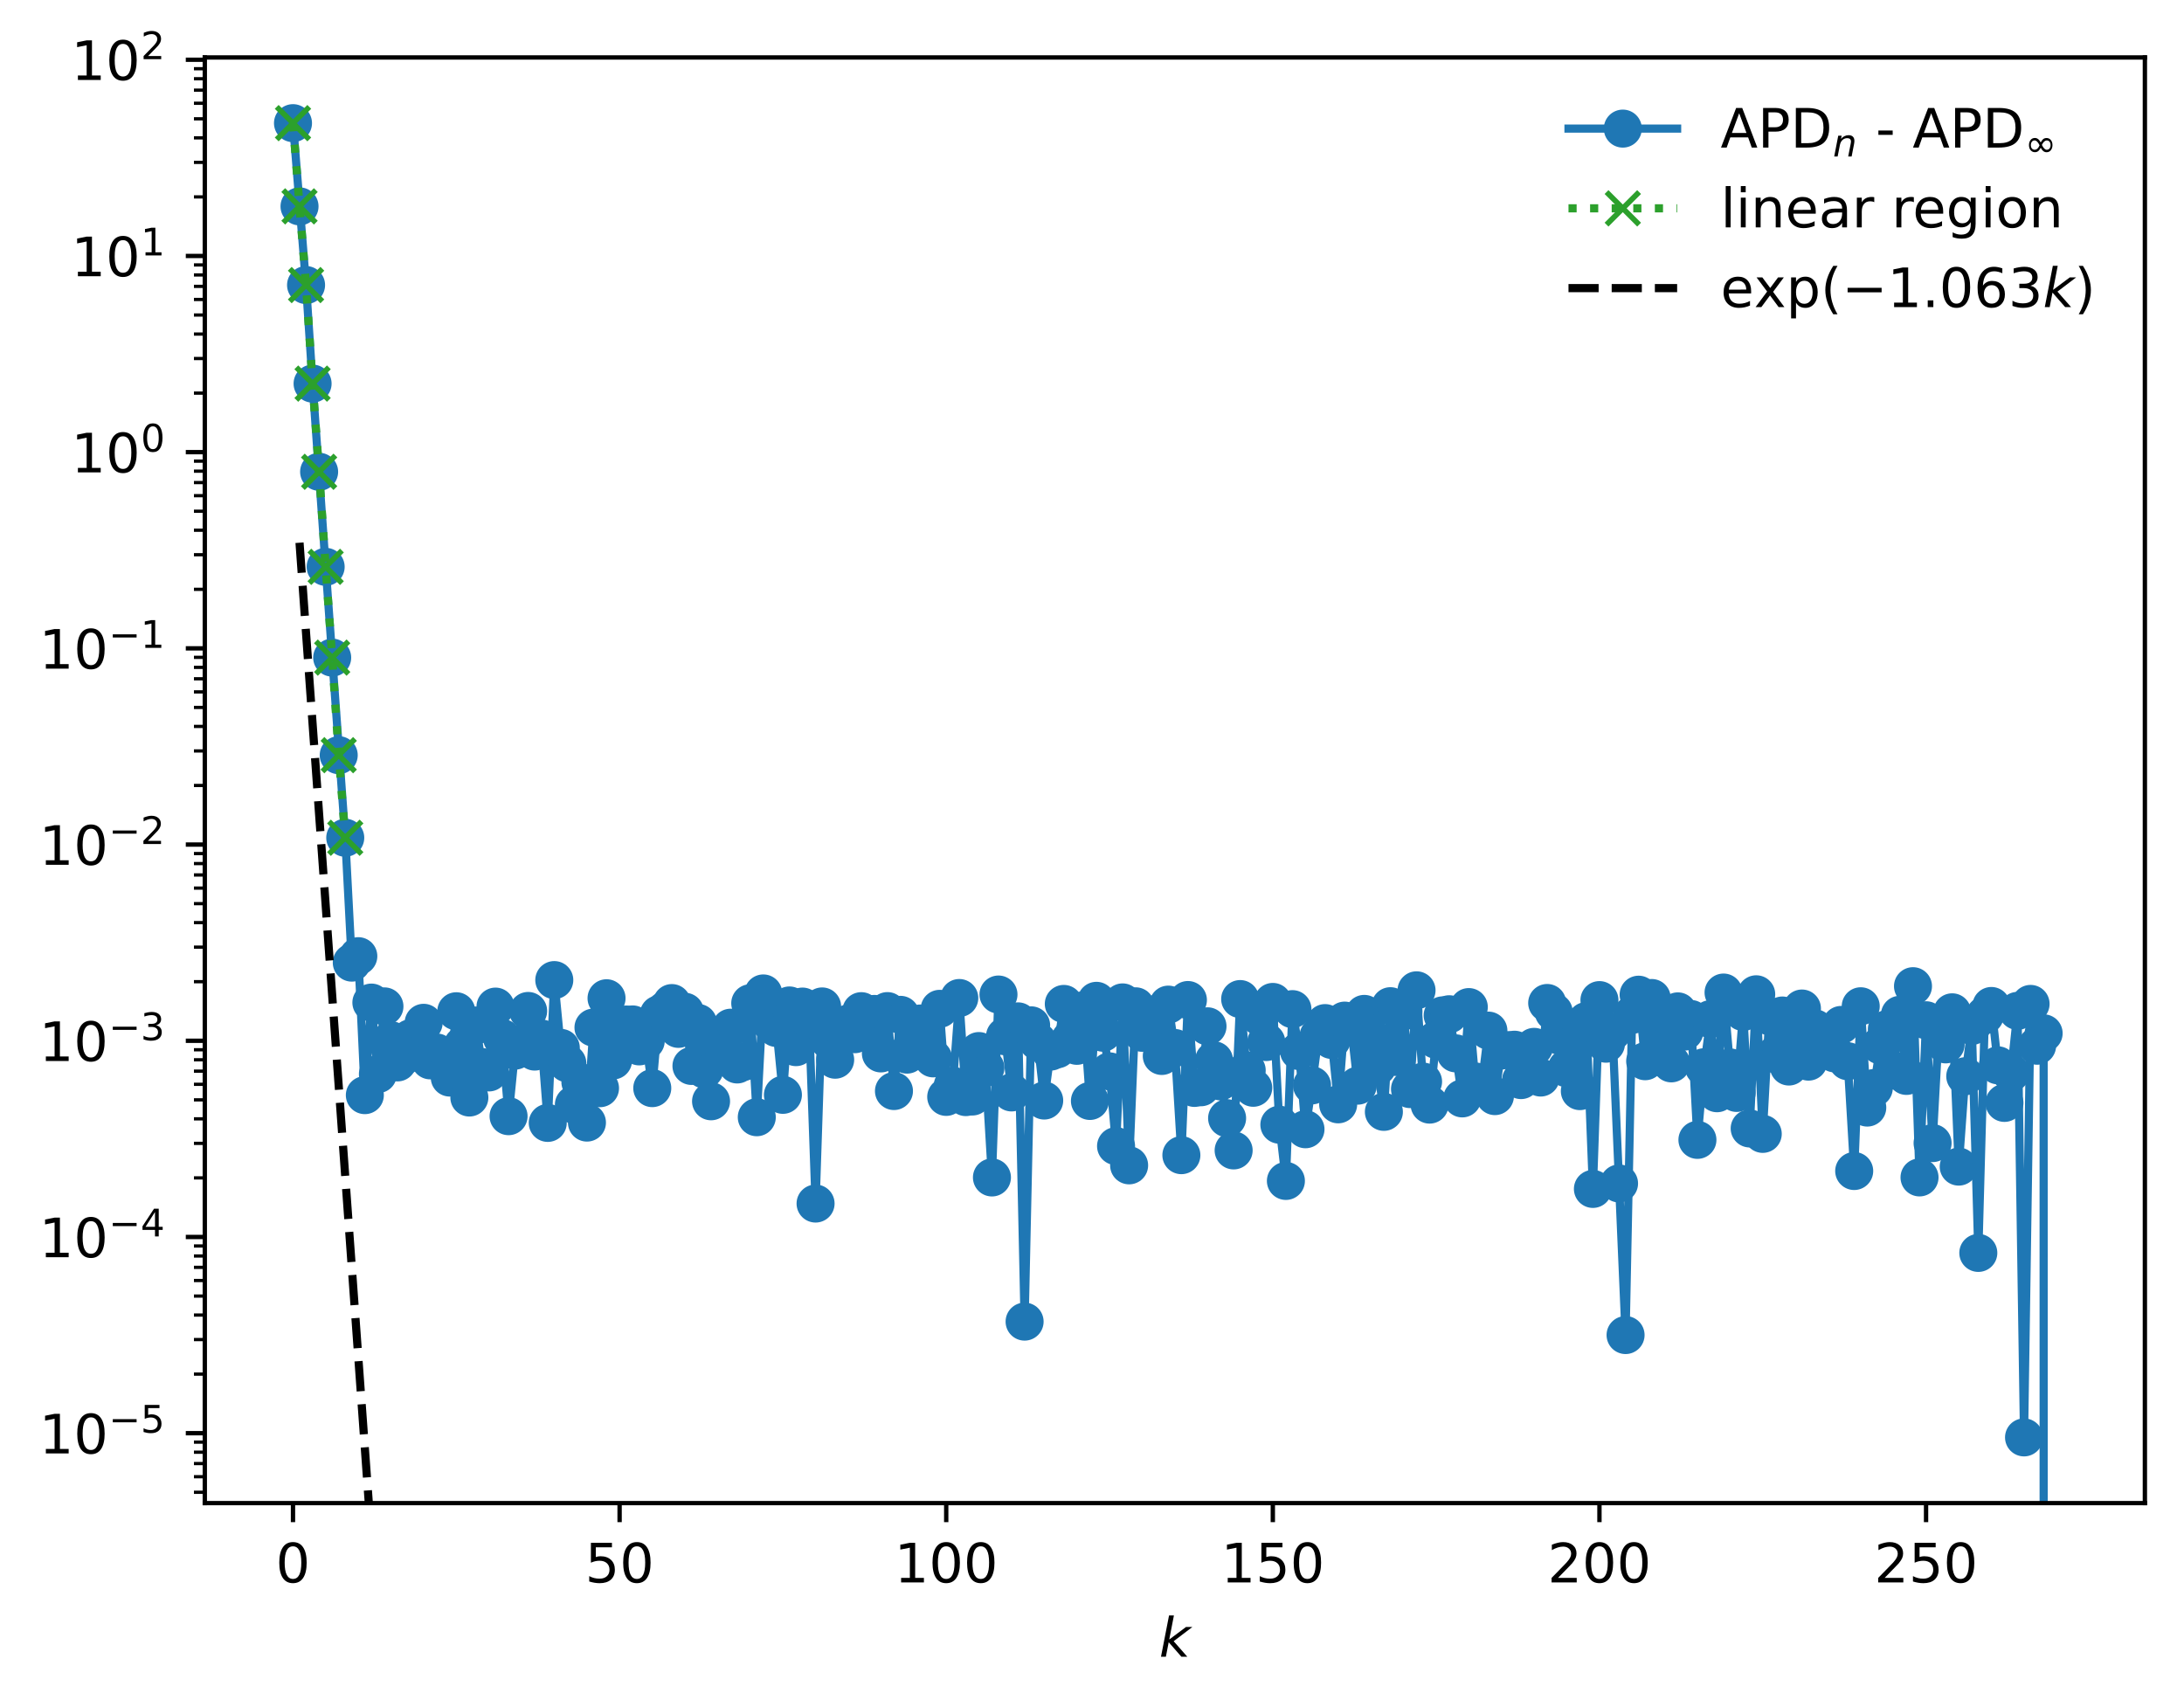<?xml version="1.0" encoding="utf-8" standalone="no"?>
<!DOCTYPE svg PUBLIC "-//W3C//DTD SVG 1.1//EN"
  "http://www.w3.org/Graphics/SVG/1.1/DTD/svg11.dtd">
<!-- Created with matplotlib (https://matplotlib.org/) -->
<svg height="314.243pt" version="1.1" viewBox="0 0 402.02 314.243" width="402.02pt" xmlns="http://www.w3.org/2000/svg" xmlns:xlink="http://www.w3.org/1999/xlink">
 <defs>
  <style type="text/css">
*{stroke-linecap:butt;stroke-linejoin:round;}
  </style>
 </defs>
 <g id="figure_1">
  <g id="patch_1">
   <path d="M 0 314.243 
L 402.02 314.243 
L 402.02 0 
L 0 0 
z
" style="fill:#ffffff;"/>
  </g>
  <g id="axes_1">
   <g id="patch_2">
    <path d="M 37.7 276.687 
L 394.82 276.687 
L 394.82 10.575 
L 37.7 10.575 
z
" style="fill:#ffffff;"/>
   </g>
   <g id="matplotlib.axis_1">
    <g id="xtick_1">
     <g id="line2d_1">
      <defs>
       <path d="M 0 0 
L 0 3.5 
" id="ma245a1e2de" style="stroke:#000000;stroke-width:0.8;"/>
      </defs>
      <g>
       <use style="stroke:#000000;stroke-width:0.8;" x="53.933" xlink:href="#ma245a1e2de" y="276.687"/>
      </g>
     </g>
     <g id="text_1">
      <!-- 0 -->
      <defs>
       <path d="M 31.781 66.406 
Q 24.172 66.406 20.328 58.906 
Q 16.5 51.422 16.5 36.375 
Q 16.5 21.391 20.328 13.891 
Q 24.172 6.391 31.781 6.391 
Q 39.453 6.391 43.281 13.891 
Q 47.125 21.391 47.125 36.375 
Q 47.125 51.422 43.281 58.906 
Q 39.453 66.406 31.781 66.406 
z
M 31.781 74.219 
Q 44.047 74.219 50.516 64.516 
Q 56.984 54.828 56.984 36.375 
Q 56.984 17.969 50.516 8.266 
Q 44.047 -1.422 31.781 -1.422 
Q 19.531 -1.422 13.062 8.266 
Q 6.594 17.969 6.594 36.375 
Q 6.594 54.828 13.062 64.516 
Q 19.531 74.219 31.781 74.219 
z
" id="DejaVuSans-48"/>
      </defs>
      <g transform="translate(50.751 291.285)scale(0.1 -0.1)">
       <use xlink:href="#DejaVuSans-48"/>
      </g>
     </g>
    </g>
    <g id="xtick_2">
     <g id="line2d_2">
      <g>
       <use style="stroke:#000000;stroke-width:0.8;" x="114.054" xlink:href="#ma245a1e2de" y="276.687"/>
      </g>
     </g>
     <g id="text_2">
      <!-- 50 -->
      <defs>
       <path d="M 10.797 72.906 
L 49.516 72.906 
L 49.516 64.594 
L 19.828 64.594 
L 19.828 46.734 
Q 21.969 47.469 24.109 47.828 
Q 26.266 48.188 28.422 48.188 
Q 40.625 48.188 47.75 41.5 
Q 54.891 34.812 54.891 23.391 
Q 54.891 11.625 47.562 5.094 
Q 40.234 -1.422 26.906 -1.422 
Q 22.312 -1.422 17.547 -0.641 
Q 12.797 0.141 7.719 1.703 
L 7.719 11.625 
Q 12.109 9.234 16.797 8.062 
Q 21.484 6.891 26.703 6.891 
Q 35.156 6.891 40.078 11.328 
Q 45.016 15.766 45.016 23.391 
Q 45.016 31 40.078 35.438 
Q 35.156 39.891 26.703 39.891 
Q 22.75 39.891 18.812 39.016 
Q 14.891 38.141 10.797 36.281 
z
" id="DejaVuSans-53"/>
      </defs>
      <g transform="translate(107.691 291.285)scale(0.1 -0.1)">
       <use xlink:href="#DejaVuSans-53"/>
       <use x="63.623" xlink:href="#DejaVuSans-48"/>
      </g>
     </g>
    </g>
    <g id="xtick_3">
     <g id="line2d_3">
      <g>
       <use style="stroke:#000000;stroke-width:0.8;" x="174.175" xlink:href="#ma245a1e2de" y="276.687"/>
      </g>
     </g>
     <g id="text_3">
      <!-- 100 -->
      <defs>
       <path d="M 12.406 8.297 
L 28.516 8.297 
L 28.516 63.922 
L 10.984 60.406 
L 10.984 69.391 
L 28.422 72.906 
L 38.281 72.906 
L 38.281 8.297 
L 54.391 8.297 
L 54.391 0 
L 12.406 0 
z
" id="DejaVuSans-49"/>
      </defs>
      <g transform="translate(164.631 291.285)scale(0.1 -0.1)">
       <use xlink:href="#DejaVuSans-49"/>
       <use x="63.623" xlink:href="#DejaVuSans-48"/>
       <use x="127.246" xlink:href="#DejaVuSans-48"/>
      </g>
     </g>
    </g>
    <g id="xtick_4">
     <g id="line2d_4">
      <g>
       <use style="stroke:#000000;stroke-width:0.8;" x="234.296" xlink:href="#ma245a1e2de" y="276.687"/>
      </g>
     </g>
     <g id="text_4">
      <!-- 150 -->
      <g transform="translate(224.753 291.285)scale(0.1 -0.1)">
       <use xlink:href="#DejaVuSans-49"/>
       <use x="63.623" xlink:href="#DejaVuSans-53"/>
       <use x="127.246" xlink:href="#DejaVuSans-48"/>
      </g>
     </g>
    </g>
    <g id="xtick_5">
     <g id="line2d_5">
      <g>
       <use style="stroke:#000000;stroke-width:0.8;" x="294.418" xlink:href="#ma245a1e2de" y="276.687"/>
      </g>
     </g>
     <g id="text_5">
      <!-- 200 -->
      <defs>
       <path d="M 19.188 8.297 
L 53.609 8.297 
L 53.609 0 
L 7.328 0 
L 7.328 8.297 
Q 12.938 14.109 22.625 23.891 
Q 32.328 33.688 34.812 36.531 
Q 39.547 41.844 41.422 45.531 
Q 43.312 49.219 43.312 52.781 
Q 43.312 58.594 39.234 62.25 
Q 35.156 65.922 28.609 65.922 
Q 23.969 65.922 18.812 64.312 
Q 13.672 62.703 7.812 59.422 
L 7.812 69.391 
Q 13.766 71.781 18.938 73 
Q 24.125 74.219 28.422 74.219 
Q 39.75 74.219 46.484 68.547 
Q 53.219 62.891 53.219 53.422 
Q 53.219 48.922 51.531 44.891 
Q 49.859 40.875 45.406 35.406 
Q 44.188 33.984 37.641 27.219 
Q 31.109 20.453 19.188 8.297 
z
" id="DejaVuSans-50"/>
      </defs>
      <g transform="translate(284.874 291.285)scale(0.1 -0.1)">
       <use xlink:href="#DejaVuSans-50"/>
       <use x="63.623" xlink:href="#DejaVuSans-48"/>
       <use x="127.246" xlink:href="#DejaVuSans-48"/>
      </g>
     </g>
    </g>
    <g id="xtick_6">
     <g id="line2d_6">
      <g>
       <use style="stroke:#000000;stroke-width:0.8;" x="354.539" xlink:href="#ma245a1e2de" y="276.687"/>
      </g>
     </g>
     <g id="text_6">
      <!-- 250 -->
      <g transform="translate(344.995 291.285)scale(0.1 -0.1)">
       <use xlink:href="#DejaVuSans-50"/>
       <use x="63.623" xlink:href="#DejaVuSans-53"/>
       <use x="127.246" xlink:href="#DejaVuSans-48"/>
      </g>
     </g>
    </g>
    <g id="text_7">
     <!-- $ k $ -->
     <defs>
      <path d="M 18.312 75.984 
L 27.297 75.984 
L 18.703 31.688 
L 49.516 54.688 
L 61.188 54.688 
L 26.812 28.516 
L 51.906 0 
L 41.016 0 
L 17.672 26.703 
L 12.5 0 
L 3.516 0 
z
" id="DejaVuSans-Oblique-107"/>
     </defs>
     <g transform="translate(213.36 304.964)scale(0.1 -0.1)">
      <use transform="translate(0 0.016)" xlink:href="#DejaVuSans-Oblique-107"/>
     </g>
    </g>
   </g>
   <g id="matplotlib.axis_2">
    <g id="ytick_1">
     <g id="line2d_7">
      <defs>
       <path d="M 0 0 
L -3.5 0 
" id="m6365691c9f" style="stroke:#000000;stroke-width:0.8;"/>
      </defs>
      <g>
       <use style="stroke:#000000;stroke-width:0.8;" x="37.7" xlink:href="#m6365691c9f" y="263.815"/>
      </g>
     </g>
     <g id="text_8">
      <!-- $\mathdefault{10^{-5}}$ -->
      <defs>
       <path d="M 10.594 35.5 
L 73.188 35.5 
L 73.188 27.203 
L 10.594 27.203 
z
" id="DejaVuSans-8722"/>
      </defs>
      <g transform="translate(7.2 267.614)scale(0.1 -0.1)">
       <use transform="translate(0 0.684)" xlink:href="#DejaVuSans-49"/>
       <use transform="translate(63.623 0.684)" xlink:href="#DejaVuSans-48"/>
       <use transform="translate(128.203 38.966)scale(0.7)" xlink:href="#DejaVuSans-8722"/>
       <use transform="translate(186.855 38.966)scale(0.7)" xlink:href="#DejaVuSans-53"/>
      </g>
     </g>
    </g>
    <g id="ytick_2">
     <g id="line2d_8">
      <g>
       <use style="stroke:#000000;stroke-width:0.8;" x="37.7" xlink:href="#m6365691c9f" y="227.698"/>
      </g>
     </g>
     <g id="text_9">
      <!-- $\mathdefault{10^{-4}}$ -->
      <defs>
       <path d="M 37.797 64.312 
L 12.891 25.391 
L 37.797 25.391 
z
M 35.203 72.906 
L 47.609 72.906 
L 47.609 25.391 
L 58.016 25.391 
L 58.016 17.188 
L 47.609 17.188 
L 47.609 0 
L 37.797 0 
L 37.797 17.188 
L 4.891 17.188 
L 4.891 26.703 
z
" id="DejaVuSans-52"/>
      </defs>
      <g transform="translate(7.2 231.497)scale(0.1 -0.1)">
       <use transform="translate(0 0.684)" xlink:href="#DejaVuSans-49"/>
       <use transform="translate(63.623 0.684)" xlink:href="#DejaVuSans-48"/>
       <use transform="translate(128.203 38.966)scale(0.7)" xlink:href="#DejaVuSans-8722"/>
       <use transform="translate(186.855 38.966)scale(0.7)" xlink:href="#DejaVuSans-52"/>
      </g>
     </g>
    </g>
    <g id="ytick_3">
     <g id="line2d_9">
      <g>
       <use style="stroke:#000000;stroke-width:0.8;" x="37.7" xlink:href="#m6365691c9f" y="191.582"/>
      </g>
     </g>
     <g id="text_10">
      <!-- $\mathdefault{10^{-3}}$ -->
      <defs>
       <path d="M 40.578 39.312 
Q 47.656 37.797 51.625 33 
Q 55.609 28.219 55.609 21.188 
Q 55.609 10.406 48.188 4.484 
Q 40.766 -1.422 27.094 -1.422 
Q 22.516 -1.422 17.656 -0.516 
Q 12.797 0.391 7.625 2.203 
L 7.625 11.719 
Q 11.719 9.328 16.594 8.109 
Q 21.484 6.891 26.812 6.891 
Q 36.078 6.891 40.938 10.547 
Q 45.797 14.203 45.797 21.188 
Q 45.797 27.641 41.281 31.266 
Q 36.766 34.906 28.719 34.906 
L 20.219 34.906 
L 20.219 43.016 
L 29.109 43.016 
Q 36.375 43.016 40.234 45.922 
Q 44.094 48.828 44.094 54.297 
Q 44.094 59.906 40.109 62.906 
Q 36.141 65.922 28.719 65.922 
Q 24.656 65.922 20.016 65.031 
Q 15.375 64.156 9.812 62.312 
L 9.812 71.094 
Q 15.438 72.656 20.344 73.438 
Q 25.25 74.219 29.594 74.219 
Q 40.828 74.219 47.359 69.109 
Q 53.906 64.016 53.906 55.328 
Q 53.906 49.266 50.438 45.094 
Q 46.969 40.922 40.578 39.312 
z
" id="DejaVuSans-51"/>
      </defs>
      <g transform="translate(7.2 195.381)scale(0.1 -0.1)">
       <use transform="translate(0 0.766)" xlink:href="#DejaVuSans-49"/>
       <use transform="translate(63.623 0.766)" xlink:href="#DejaVuSans-48"/>
       <use transform="translate(128.203 39.047)scale(0.7)" xlink:href="#DejaVuSans-8722"/>
       <use transform="translate(186.855 39.047)scale(0.7)" xlink:href="#DejaVuSans-51"/>
      </g>
     </g>
    </g>
    <g id="ytick_4">
     <g id="line2d_10">
      <g>
       <use style="stroke:#000000;stroke-width:0.8;" x="37.7" xlink:href="#m6365691c9f" y="155.465"/>
      </g>
     </g>
     <g id="text_11">
      <!-- $\mathdefault{10^{-2}}$ -->
      <g transform="translate(7.2 159.264)scale(0.1 -0.1)">
       <use transform="translate(0 0.766)" xlink:href="#DejaVuSans-49"/>
       <use transform="translate(63.623 0.766)" xlink:href="#DejaVuSans-48"/>
       <use transform="translate(128.203 39.047)scale(0.7)" xlink:href="#DejaVuSans-8722"/>
       <use transform="translate(186.855 39.047)scale(0.7)" xlink:href="#DejaVuSans-50"/>
      </g>
     </g>
    </g>
    <g id="ytick_5">
     <g id="line2d_11">
      <g>
       <use style="stroke:#000000;stroke-width:0.8;" x="37.7" xlink:href="#m6365691c9f" y="119.349"/>
      </g>
     </g>
     <g id="text_12">
      <!-- $\mathdefault{10^{-1}}$ -->
      <g transform="translate(7.2 123.148)scale(0.1 -0.1)">
       <use transform="translate(0 0.684)" xlink:href="#DejaVuSans-49"/>
       <use transform="translate(63.623 0.684)" xlink:href="#DejaVuSans-48"/>
       <use transform="translate(128.203 38.966)scale(0.7)" xlink:href="#DejaVuSans-8722"/>
       <use transform="translate(186.855 38.966)scale(0.7)" xlink:href="#DejaVuSans-49"/>
      </g>
     </g>
    </g>
    <g id="ytick_6">
     <g id="line2d_12">
      <g>
       <use style="stroke:#000000;stroke-width:0.8;" x="37.7" xlink:href="#m6365691c9f" y="83.232"/>
      </g>
     </g>
     <g id="text_13">
      <!-- $\mathdefault{10^{0}}$ -->
      <g transform="translate(13.1 87.031)scale(0.1 -0.1)">
       <use transform="translate(0 0.766)" xlink:href="#DejaVuSans-49"/>
       <use transform="translate(63.623 0.766)" xlink:href="#DejaVuSans-48"/>
       <use transform="translate(128.203 39.047)scale(0.7)" xlink:href="#DejaVuSans-48"/>
      </g>
     </g>
    </g>
    <g id="ytick_7">
     <g id="line2d_13">
      <g>
       <use style="stroke:#000000;stroke-width:0.8;" x="37.7" xlink:href="#m6365691c9f" y="47.116"/>
      </g>
     </g>
     <g id="text_14">
      <!-- $\mathdefault{10^{1}}$ -->
      <g transform="translate(13.1 50.915)scale(0.1 -0.1)">
       <use transform="translate(0 0.684)" xlink:href="#DejaVuSans-49"/>
       <use transform="translate(63.623 0.684)" xlink:href="#DejaVuSans-48"/>
       <use transform="translate(128.203 38.966)scale(0.7)" xlink:href="#DejaVuSans-49"/>
      </g>
     </g>
    </g>
    <g id="ytick_8">
     <g id="line2d_14">
      <g>
       <use style="stroke:#000000;stroke-width:0.8;" x="37.7" xlink:href="#m6365691c9f" y="10.999"/>
      </g>
     </g>
     <g id="text_15">
      <!-- $\mathdefault{10^{2}}$ -->
      <g transform="translate(13.1 14.798)scale(0.1 -0.1)">
       <use transform="translate(0 0.766)" xlink:href="#DejaVuSans-49"/>
       <use transform="translate(63.623 0.766)" xlink:href="#DejaVuSans-48"/>
       <use transform="translate(128.203 39.047)scale(0.7)" xlink:href="#DejaVuSans-50"/>
      </g>
     </g>
    </g>
    <g id="ytick_9">
     <g id="line2d_15">
      <defs>
       <path d="M 0 0 
L -2 0 
" id="m3dd88aa2d0" style="stroke:#000000;stroke-width:0.6;"/>
      </defs>
      <g>
       <use style="stroke:#000000;stroke-width:0.6;" x="37.7" xlink:href="#m3dd88aa2d0" y="274.687"/>
      </g>
     </g>
    </g>
    <g id="ytick_10">
     <g id="line2d_16">
      <g>
       <use style="stroke:#000000;stroke-width:0.6;" x="37.7" xlink:href="#m3dd88aa2d0" y="271.827"/>
      </g>
     </g>
    </g>
    <g id="ytick_11">
     <g id="line2d_17">
      <g>
       <use style="stroke:#000000;stroke-width:0.6;" x="37.7" xlink:href="#m3dd88aa2d0" y="269.409"/>
      </g>
     </g>
    </g>
    <g id="ytick_12">
     <g id="line2d_18">
      <g>
       <use style="stroke:#000000;stroke-width:0.6;" x="37.7" xlink:href="#m3dd88aa2d0" y="267.315"/>
      </g>
     </g>
    </g>
    <g id="ytick_13">
     <g id="line2d_19">
      <g>
       <use style="stroke:#000000;stroke-width:0.6;" x="37.7" xlink:href="#m3dd88aa2d0" y="265.467"/>
      </g>
     </g>
    </g>
    <g id="ytick_14">
     <g id="line2d_20">
      <g>
       <use style="stroke:#000000;stroke-width:0.6;" x="37.7" xlink:href="#m3dd88aa2d0" y="252.943"/>
      </g>
     </g>
    </g>
    <g id="ytick_15">
     <g id="line2d_21">
      <g>
       <use style="stroke:#000000;stroke-width:0.6;" x="37.7" xlink:href="#m3dd88aa2d0" y="246.583"/>
      </g>
     </g>
    </g>
    <g id="ytick_16">
     <g id="line2d_22">
      <g>
       <use style="stroke:#000000;stroke-width:0.6;" x="37.7" xlink:href="#m3dd88aa2d0" y="242.07"/>
      </g>
     </g>
    </g>
    <g id="ytick_17">
     <g id="line2d_23">
      <g>
       <use style="stroke:#000000;stroke-width:0.6;" x="37.7" xlink:href="#m3dd88aa2d0" y="238.57"/>
      </g>
     </g>
    </g>
    <g id="ytick_18">
     <g id="line2d_24">
      <g>
       <use style="stroke:#000000;stroke-width:0.6;" x="37.7" xlink:href="#m3dd88aa2d0" y="235.711"/>
      </g>
     </g>
    </g>
    <g id="ytick_19">
     <g id="line2d_25">
      <g>
       <use style="stroke:#000000;stroke-width:0.6;" x="37.7" xlink:href="#m3dd88aa2d0" y="233.293"/>
      </g>
     </g>
    </g>
    <g id="ytick_20">
     <g id="line2d_26">
      <g>
       <use style="stroke:#000000;stroke-width:0.6;" x="37.7" xlink:href="#m3dd88aa2d0" y="231.198"/>
      </g>
     </g>
    </g>
    <g id="ytick_21">
     <g id="line2d_27">
      <g>
       <use style="stroke:#000000;stroke-width:0.6;" x="37.7" xlink:href="#m3dd88aa2d0" y="229.351"/>
      </g>
     </g>
    </g>
    <g id="ytick_22">
     <g id="line2d_28">
      <g>
       <use style="stroke:#000000;stroke-width:0.6;" x="37.7" xlink:href="#m3dd88aa2d0" y="216.826"/>
      </g>
     </g>
    </g>
    <g id="ytick_23">
     <g id="line2d_29">
      <g>
       <use style="stroke:#000000;stroke-width:0.6;" x="37.7" xlink:href="#m3dd88aa2d0" y="210.466"/>
      </g>
     </g>
    </g>
    <g id="ytick_24">
     <g id="line2d_30">
      <g>
       <use style="stroke:#000000;stroke-width:0.6;" x="37.7" xlink:href="#m3dd88aa2d0" y="205.954"/>
      </g>
     </g>
    </g>
    <g id="ytick_25">
     <g id="line2d_31">
      <g>
       <use style="stroke:#000000;stroke-width:0.6;" x="37.7" xlink:href="#m3dd88aa2d0" y="202.454"/>
      </g>
     </g>
    </g>
    <g id="ytick_26">
     <g id="line2d_32">
      <g>
       <use style="stroke:#000000;stroke-width:0.6;" x="37.7" xlink:href="#m3dd88aa2d0" y="199.594"/>
      </g>
     </g>
    </g>
    <g id="ytick_27">
     <g id="line2d_33">
      <g>
       <use style="stroke:#000000;stroke-width:0.6;" x="37.7" xlink:href="#m3dd88aa2d0" y="197.176"/>
      </g>
     </g>
    </g>
    <g id="ytick_28">
     <g id="line2d_34">
      <g>
       <use style="stroke:#000000;stroke-width:0.6;" x="37.7" xlink:href="#m3dd88aa2d0" y="195.082"/>
      </g>
     </g>
    </g>
    <g id="ytick_29">
     <g id="line2d_35">
      <g>
       <use style="stroke:#000000;stroke-width:0.6;" x="37.7" xlink:href="#m3dd88aa2d0" y="193.234"/>
      </g>
     </g>
    </g>
    <g id="ytick_30">
     <g id="line2d_36">
      <g>
       <use style="stroke:#000000;stroke-width:0.6;" x="37.7" xlink:href="#m3dd88aa2d0" y="180.71"/>
      </g>
     </g>
    </g>
    <g id="ytick_31">
     <g id="line2d_37">
      <g>
       <use style="stroke:#000000;stroke-width:0.6;" x="37.7" xlink:href="#m3dd88aa2d0" y="174.35"/>
      </g>
     </g>
    </g>
    <g id="ytick_32">
     <g id="line2d_38">
      <g>
       <use style="stroke:#000000;stroke-width:0.6;" x="37.7" xlink:href="#m3dd88aa2d0" y="169.837"/>
      </g>
     </g>
    </g>
    <g id="ytick_33">
     <g id="line2d_39">
      <g>
       <use style="stroke:#000000;stroke-width:0.6;" x="37.7" xlink:href="#m3dd88aa2d0" y="166.337"/>
      </g>
     </g>
    </g>
    <g id="ytick_34">
     <g id="line2d_40">
      <g>
       <use style="stroke:#000000;stroke-width:0.6;" x="37.7" xlink:href="#m3dd88aa2d0" y="163.478"/>
      </g>
     </g>
    </g>
    <g id="ytick_35">
     <g id="line2d_41">
      <g>
       <use style="stroke:#000000;stroke-width:0.6;" x="37.7" xlink:href="#m3dd88aa2d0" y="161.06"/>
      </g>
     </g>
    </g>
    <g id="ytick_36">
     <g id="line2d_42">
      <g>
       <use style="stroke:#000000;stroke-width:0.6;" x="37.7" xlink:href="#m3dd88aa2d0" y="158.965"/>
      </g>
     </g>
    </g>
    <g id="ytick_37">
     <g id="line2d_43">
      <g>
       <use style="stroke:#000000;stroke-width:0.6;" x="37.7" xlink:href="#m3dd88aa2d0" y="157.118"/>
      </g>
     </g>
    </g>
    <g id="ytick_38">
     <g id="line2d_44">
      <g>
       <use style="stroke:#000000;stroke-width:0.6;" x="37.7" xlink:href="#m3dd88aa2d0" y="144.593"/>
      </g>
     </g>
    </g>
    <g id="ytick_39">
     <g id="line2d_45">
      <g>
       <use style="stroke:#000000;stroke-width:0.6;" x="37.7" xlink:href="#m3dd88aa2d0" y="138.233"/>
      </g>
     </g>
    </g>
    <g id="ytick_40">
     <g id="line2d_46">
      <g>
       <use style="stroke:#000000;stroke-width:0.6;" x="37.7" xlink:href="#m3dd88aa2d0" y="133.721"/>
      </g>
     </g>
    </g>
    <g id="ytick_41">
     <g id="line2d_47">
      <g>
       <use style="stroke:#000000;stroke-width:0.6;" x="37.7" xlink:href="#m3dd88aa2d0" y="130.221"/>
      </g>
     </g>
    </g>
    <g id="ytick_42">
     <g id="line2d_48">
      <g>
       <use style="stroke:#000000;stroke-width:0.6;" x="37.7" xlink:href="#m3dd88aa2d0" y="127.361"/>
      </g>
     </g>
    </g>
    <g id="ytick_43">
     <g id="line2d_49">
      <g>
       <use style="stroke:#000000;stroke-width:0.6;" x="37.7" xlink:href="#m3dd88aa2d0" y="124.943"/>
      </g>
     </g>
    </g>
    <g id="ytick_44">
     <g id="line2d_50">
      <g>
       <use style="stroke:#000000;stroke-width:0.6;" x="37.7" xlink:href="#m3dd88aa2d0" y="122.849"/>
      </g>
     </g>
    </g>
    <g id="ytick_45">
     <g id="line2d_51">
      <g>
       <use style="stroke:#000000;stroke-width:0.6;" x="37.7" xlink:href="#m3dd88aa2d0" y="121.001"/>
      </g>
     </g>
    </g>
    <g id="ytick_46">
     <g id="line2d_52">
      <g>
       <use style="stroke:#000000;stroke-width:0.6;" x="37.7" xlink:href="#m3dd88aa2d0" y="108.477"/>
      </g>
     </g>
    </g>
    <g id="ytick_47">
     <g id="line2d_53">
      <g>
       <use style="stroke:#000000;stroke-width:0.6;" x="37.7" xlink:href="#m3dd88aa2d0" y="102.117"/>
      </g>
     </g>
    </g>
    <g id="ytick_48">
     <g id="line2d_54">
      <g>
       <use style="stroke:#000000;stroke-width:0.6;" x="37.7" xlink:href="#m3dd88aa2d0" y="97.604"/>
      </g>
     </g>
    </g>
    <g id="ytick_49">
     <g id="line2d_55">
      <g>
       <use style="stroke:#000000;stroke-width:0.6;" x="37.7" xlink:href="#m3dd88aa2d0" y="94.104"/>
      </g>
     </g>
    </g>
    <g id="ytick_50">
     <g id="line2d_56">
      <g>
       <use style="stroke:#000000;stroke-width:0.6;" x="37.7" xlink:href="#m3dd88aa2d0" y="91.245"/>
      </g>
     </g>
    </g>
    <g id="ytick_51">
     <g id="line2d_57">
      <g>
       <use style="stroke:#000000;stroke-width:0.6;" x="37.7" xlink:href="#m3dd88aa2d0" y="88.827"/>
      </g>
     </g>
    </g>
    <g id="ytick_52">
     <g id="line2d_58">
      <g>
       <use style="stroke:#000000;stroke-width:0.6;" x="37.7" xlink:href="#m3dd88aa2d0" y="86.732"/>
      </g>
     </g>
    </g>
    <g id="ytick_53">
     <g id="line2d_59">
      <g>
       <use style="stroke:#000000;stroke-width:0.6;" x="37.7" xlink:href="#m3dd88aa2d0" y="84.885"/>
      </g>
     </g>
    </g>
    <g id="ytick_54">
     <g id="line2d_60">
      <g>
       <use style="stroke:#000000;stroke-width:0.6;" x="37.7" xlink:href="#m3dd88aa2d0" y="72.36"/>
      </g>
     </g>
    </g>
    <g id="ytick_55">
     <g id="line2d_61">
      <g>
       <use style="stroke:#000000;stroke-width:0.6;" x="37.7" xlink:href="#m3dd88aa2d0" y="66"/>
      </g>
     </g>
    </g>
    <g id="ytick_56">
     <g id="line2d_62">
      <g>
       <use style="stroke:#000000;stroke-width:0.6;" x="37.7" xlink:href="#m3dd88aa2d0" y="61.488"/>
      </g>
     </g>
    </g>
    <g id="ytick_57">
     <g id="line2d_63">
      <g>
       <use style="stroke:#000000;stroke-width:0.6;" x="37.7" xlink:href="#m3dd88aa2d0" y="57.988"/>
      </g>
     </g>
    </g>
    <g id="ytick_58">
     <g id="line2d_64">
      <g>
       <use style="stroke:#000000;stroke-width:0.6;" x="37.7" xlink:href="#m3dd88aa2d0" y="55.128"/>
      </g>
     </g>
    </g>
    <g id="ytick_59">
     <g id="line2d_65">
      <g>
       <use style="stroke:#000000;stroke-width:0.6;" x="37.7" xlink:href="#m3dd88aa2d0" y="52.71"/>
      </g>
     </g>
    </g>
    <g id="ytick_60">
     <g id="line2d_66">
      <g>
       <use style="stroke:#000000;stroke-width:0.6;" x="37.7" xlink:href="#m3dd88aa2d0" y="50.616"/>
      </g>
     </g>
    </g>
    <g id="ytick_61">
     <g id="line2d_67">
      <g>
       <use style="stroke:#000000;stroke-width:0.6;" x="37.7" xlink:href="#m3dd88aa2d0" y="48.768"/>
      </g>
     </g>
    </g>
    <g id="ytick_62">
     <g id="line2d_68">
      <g>
       <use style="stroke:#000000;stroke-width:0.6;" x="37.7" xlink:href="#m3dd88aa2d0" y="36.244"/>
      </g>
     </g>
    </g>
    <g id="ytick_63">
     <g id="line2d_69">
      <g>
       <use style="stroke:#000000;stroke-width:0.6;" x="37.7" xlink:href="#m3dd88aa2d0" y="29.884"/>
      </g>
     </g>
    </g>
    <g id="ytick_64">
     <g id="line2d_70">
      <g>
       <use style="stroke:#000000;stroke-width:0.6;" x="37.7" xlink:href="#m3dd88aa2d0" y="25.371"/>
      </g>
     </g>
    </g>
    <g id="ytick_65">
     <g id="line2d_71">
      <g>
       <use style="stroke:#000000;stroke-width:0.6;" x="37.7" xlink:href="#m3dd88aa2d0" y="21.871"/>
      </g>
     </g>
    </g>
    <g id="ytick_66">
     <g id="line2d_72">
      <g>
       <use style="stroke:#000000;stroke-width:0.6;" x="37.7" xlink:href="#m3dd88aa2d0" y="19.012"/>
      </g>
     </g>
    </g>
    <g id="ytick_67">
     <g id="line2d_73">
      <g>
       <use style="stroke:#000000;stroke-width:0.6;" x="37.7" xlink:href="#m3dd88aa2d0" y="16.594"/>
      </g>
     </g>
    </g>
    <g id="ytick_68">
     <g id="line2d_74">
      <g>
       <use style="stroke:#000000;stroke-width:0.6;" x="37.7" xlink:href="#m3dd88aa2d0" y="14.499"/>
      </g>
     </g>
    </g>
    <g id="ytick_69">
     <g id="line2d_75">
      <g>
       <use style="stroke:#000000;stroke-width:0.6;" x="37.7" xlink:href="#m3dd88aa2d0" y="12.652"/>
      </g>
     </g>
    </g>
   </g>
   <g id="line2d_76">
    <path clip-path="url(#pc8d9ba54f1)" d="M 53.933 22.671 
L 56.338 52.473 
L 57.54 70.614 
L 59.945 104.342 
L 63.552 154.212 
L 64.755 177.196 
L 65.957 176.01 
L 67.159 201.589 
L 68.362 184.552 
L 69.564 197.717 
L 70.767 185.254 
L 71.969 191.479 
L 73.172 195.566 
L 74.374 194.378 
L 75.576 191.117 
L 76.779 192.011 
L 77.981 188.275 
L 79.184 195.186 
L 80.386 193.741 
L 81.588 194.46 
L 82.791 198.354 
L 83.993 186.148 
L 85.196 192.394 
L 86.398 202.028 
L 87.601 188.771 
L 88.803 196.428 
L 90.005 197.41 
L 91.208 185.292 
L 92.41 191.068 
L 93.613 205.463 
L 94.815 193.396 
L 96.018 192.134 
L 97.22 186.094 
L 98.422 193.57 
L 99.625 191.156 
L 100.827 206.7 
L 102.03 180.411 
L 103.232 192.89 
L 104.435 195.729 
L 105.637 203.339 
L 106.839 199.192 
L 108.042 206.641 
L 109.244 189.153 
L 110.447 200.311 
L 111.649 183.755 
L 112.852 195.207 
L 114.054 190.271 
L 115.256 188.588 
L 116.459 188.573 
L 117.661 192.616 
L 118.864 191.612 
L 120.066 200.299 
L 121.268 186.727 
L 122.471 185.939 
L 123.673 184.642 
L 124.876 189.391 
L 126.078 186.245 
L 127.281 196.215 
L 128.483 188.298 
L 129.685 196.874 
L 130.888 202.72 
L 132.09 192.717 
L 133.293 194.067 
L 134.495 189.176 
L 135.698 195.943 
L 136.9 195.459 
L 138.102 184.671 
L 139.305 205.656 
L 140.507 182.868 
L 141.71 188.078 
L 142.912 189.226 
L 144.115 201.534 
L 145.317 185.083 
L 146.519 192.754 
L 147.722 185.286 
L 148.924 187.495 
L 150.127 221.546 
L 151.329 185.261 
L 152.532 191.411 
L 153.734 195.069 
L 154.936 189.155 
L 156.139 188.417 
L 157.341 190.373 
L 158.544 186.132 
L 159.746 188.611 
L 160.948 186.64 
L 162.151 193.909 
L 163.353 186.119 
L 164.556 200.835 
L 165.758 186.81 
L 166.961 194.13 
L 168.163 190.812 
L 169.365 188.408 
L 170.568 193.265 
L 171.77 194.821 
L 172.973 185.703 
L 174.175 201.913 
L 175.378 199.847 
L 176.58 183.711 
L 177.782 201.95 
L 178.985 201.841 
L 180.187 193.474 
L 181.39 196.57 
L 182.592 216.742 
L 183.795 183.069 
L 184.997 190.75 
L 186.199 201.092 
L 187.402 188.01 
L 188.604 243.278 
L 189.807 188.741 
L 191.009 191.671 
L 192.212 202.583 
L 193.414 193.57 
L 194.616 193.152 
L 195.819 184.8 
L 197.021 191.296 
L 198.224 192.513 
L 199.426 185.971 
L 200.628 202.66 
L 201.831 184.228 
L 203.033 190.099 
L 204.236 197.214 
L 205.438 210.971 
L 206.641 184.519 
L 207.843 214.512 
L 209.045 185.239 
L 210.248 190.113 
L 211.45 187.026 
L 212.653 186.696 
L 213.855 194.378 
L 215.058 184.929 
L 216.26 192.914 
L 217.462 212.64 
L 218.665 184.08 
L 219.867 200.261 
L 221.07 200.138 
L 222.272 188.919 
L 223.475 195.174 
L 224.677 199.055 
L 225.879 205.839 
L 227.082 211.764 
L 228.284 183.903 
L 229.487 197.024 
L 230.689 200.235 
L 231.892 187.156 
L 233.094 191.815 
L 234.296 184.433 
L 235.499 207.033 
L 236.701 217.383 
L 237.904 185.757 
L 239.106 193.474 
L 240.308 207.868 
L 241.511 199.79 
L 242.713 190.707 
L 243.916 188.329 
L 245.118 191.43 
L 246.321 203.28 
L 247.523 187.871 
L 248.725 189.113 
L 249.928 199.844 
L 251.13 186.635 
L 252.333 190.802 
L 253.535 196.329 
L 254.738 204.667 
L 255.94 185.217 
L 257.142 194.576 
L 258.345 186.172 
L 259.547 200.476 
L 260.75 182.294 
L 261.952 199.097 
L 263.155 203.332 
L 264.357 191.395 
L 265.559 186.904 
L 266.762 186.698 
L 267.964 193.898 
L 269.167 202.19 
L 270.369 185.379 
L 271.572 199.077 
L 272.774 199.35 
L 273.976 189.711 
L 275.179 201.768 
L 276.381 193.377 
L 278.786 193.228 
L 279.988 198.821 
L 281.191 194.34 
L 282.393 192.703 
L 283.596 198.35 
L 284.798 184.626 
L 286.001 186.284 
L 287.203 190.697 
L 288.405 196.64 
L 289.608 192.284 
L 290.81 200.85 
L 292.013 187.952 
L 293.215 218.853 
L 294.418 184.095 
L 295.62 192.119 
L 296.822 189.894 
L 299.227 245.751 
L 300.43 186.823 
L 301.632 183.101 
L 302.835 195.346 
L 304.037 183.71 
L 305.239 192.772 
L 306.442 187.857 
L 307.644 195.74 
L 308.847 186.171 
L 310.049 189.897 
L 311.252 187.572 
L 312.454 209.824 
L 313.656 196.46 
L 314.859 187.6 
L 316.061 201.238 
L 317.264 182.705 
L 318.466 196.49 
L 319.668 201.184 
L 320.871 186.285 
L 322.073 207.723 
L 323.276 183.026 
L 324.478 208.721 
L 325.681 187.058 
L 326.883 194.083 
L 328.085 186.931 
L 329.288 196.323 
L 330.49 190.01 
L 331.693 185.645 
L 332.895 195.42 
L 334.098 189.301 
L 335.3 192.753 
L 336.502 192.304 
L 337.705 193.901 
L 338.907 188.668 
L 340.11 195.345 
L 341.312 215.556 
L 342.515 185.23 
L 343.717 203.877 
L 344.919 200.29 
L 346.122 192.429 
L 347.324 189.453 
L 348.527 197.044 
L 349.729 186.8 
L 350.932 198.051 
L 352.134 181.536 
L 353.336 216.735 
L 354.539 187.803 
L 355.741 210.418 
L 356.944 188.512 
L 358.146 192.245 
L 359.348 186.344 
L 360.551 214.746 
L 361.753 198.111 
L 362.956 188.856 
L 364.158 230.632 
L 365.361 186.888 
L 366.563 185.177 
L 367.765 196.102 
L 368.968 203.018 
L 370.17 197.474 
L 371.373 186.081 
L 372.575 264.591 
L 373.778 184.797 
L 374.98 192.496 
L 376.182 190.209 
L 376.187 315.243 
L 376.187 315.243 
" style="fill:none;stroke:#1f77b4;stroke-linecap:square;stroke-width:1.5;"/>
    <defs>
     <path d="M 0 3 
C 0.796 3 1.559 2.684 2.121 2.121 
C 2.684 1.559 3 0.796 3 0 
C 3 -0.796 2.684 -1.559 2.121 -2.121 
C 1.559 -2.684 0.796 -3 0 -3 
C -0.796 -3 -1.559 -2.684 -2.121 -2.121 
C -2.684 -1.559 -3 -0.796 -3 0 
C -3 0.796 -2.684 1.559 -2.121 2.121 
C -1.559 2.684 -0.796 3 0 3 
z
" id="m4f88249922" style="stroke:#1f77b4;"/>
    </defs>
    <g clip-path="url(#pc8d9ba54f1)">
     <use style="fill:#1f77b4;stroke:#1f77b4;" x="53.933" xlink:href="#m4f88249922" y="22.671"/>
     <use style="fill:#1f77b4;stroke:#1f77b4;" x="55.135" xlink:href="#m4f88249922" y="37.988"/>
     <use style="fill:#1f77b4;stroke:#1f77b4;" x="56.338" xlink:href="#m4f88249922" y="52.473"/>
     <use style="fill:#1f77b4;stroke:#1f77b4;" x="57.54" xlink:href="#m4f88249922" y="70.614"/>
     <use style="fill:#1f77b4;stroke:#1f77b4;" x="58.742" xlink:href="#m4f88249922" y="86.846"/>
     <use style="fill:#1f77b4;stroke:#1f77b4;" x="59.945" xlink:href="#m4f88249922" y="104.342"/>
     <use style="fill:#1f77b4;stroke:#1f77b4;" x="61.147" xlink:href="#m4f88249922" y="121.05"/>
     <use style="fill:#1f77b4;stroke:#1f77b4;" x="62.35" xlink:href="#m4f88249922" y="139.011"/>
     <use style="fill:#1f77b4;stroke:#1f77b4;" x="63.552" xlink:href="#m4f88249922" y="154.212"/>
     <use style="fill:#1f77b4;stroke:#1f77b4;" x="64.755" xlink:href="#m4f88249922" y="177.196"/>
     <use style="fill:#1f77b4;stroke:#1f77b4;" x="65.957" xlink:href="#m4f88249922" y="176.01"/>
     <use style="fill:#1f77b4;stroke:#1f77b4;" x="67.159" xlink:href="#m4f88249922" y="201.589"/>
     <use style="fill:#1f77b4;stroke:#1f77b4;" x="68.362" xlink:href="#m4f88249922" y="184.552"/>
     <use style="fill:#1f77b4;stroke:#1f77b4;" x="69.564" xlink:href="#m4f88249922" y="197.717"/>
     <use style="fill:#1f77b4;stroke:#1f77b4;" x="70.767" xlink:href="#m4f88249922" y="185.254"/>
     <use style="fill:#1f77b4;stroke:#1f77b4;" x="71.969" xlink:href="#m4f88249922" y="191.479"/>
     <use style="fill:#1f77b4;stroke:#1f77b4;" x="73.172" xlink:href="#m4f88249922" y="195.566"/>
     <use style="fill:#1f77b4;stroke:#1f77b4;" x="74.374" xlink:href="#m4f88249922" y="194.378"/>
     <use style="fill:#1f77b4;stroke:#1f77b4;" x="75.576" xlink:href="#m4f88249922" y="191.117"/>
     <use style="fill:#1f77b4;stroke:#1f77b4;" x="76.779" xlink:href="#m4f88249922" y="192.011"/>
     <use style="fill:#1f77b4;stroke:#1f77b4;" x="77.981" xlink:href="#m4f88249922" y="188.275"/>
     <use style="fill:#1f77b4;stroke:#1f77b4;" x="79.184" xlink:href="#m4f88249922" y="195.186"/>
     <use style="fill:#1f77b4;stroke:#1f77b4;" x="80.386" xlink:href="#m4f88249922" y="193.741"/>
     <use style="fill:#1f77b4;stroke:#1f77b4;" x="81.588" xlink:href="#m4f88249922" y="194.46"/>
     <use style="fill:#1f77b4;stroke:#1f77b4;" x="82.791" xlink:href="#m4f88249922" y="198.354"/>
     <use style="fill:#1f77b4;stroke:#1f77b4;" x="83.993" xlink:href="#m4f88249922" y="186.148"/>
     <use style="fill:#1f77b4;stroke:#1f77b4;" x="85.196" xlink:href="#m4f88249922" y="192.394"/>
     <use style="fill:#1f77b4;stroke:#1f77b4;" x="86.398" xlink:href="#m4f88249922" y="202.028"/>
     <use style="fill:#1f77b4;stroke:#1f77b4;" x="87.601" xlink:href="#m4f88249922" y="188.771"/>
     <use style="fill:#1f77b4;stroke:#1f77b4;" x="88.803" xlink:href="#m4f88249922" y="196.428"/>
     <use style="fill:#1f77b4;stroke:#1f77b4;" x="90.005" xlink:href="#m4f88249922" y="197.41"/>
     <use style="fill:#1f77b4;stroke:#1f77b4;" x="91.208" xlink:href="#m4f88249922" y="185.292"/>
     <use style="fill:#1f77b4;stroke:#1f77b4;" x="92.41" xlink:href="#m4f88249922" y="191.068"/>
     <use style="fill:#1f77b4;stroke:#1f77b4;" x="93.613" xlink:href="#m4f88249922" y="205.463"/>
     <use style="fill:#1f77b4;stroke:#1f77b4;" x="94.815" xlink:href="#m4f88249922" y="193.396"/>
     <use style="fill:#1f77b4;stroke:#1f77b4;" x="96.018" xlink:href="#m4f88249922" y="192.134"/>
     <use style="fill:#1f77b4;stroke:#1f77b4;" x="97.22" xlink:href="#m4f88249922" y="186.094"/>
     <use style="fill:#1f77b4;stroke:#1f77b4;" x="98.422" xlink:href="#m4f88249922" y="193.57"/>
     <use style="fill:#1f77b4;stroke:#1f77b4;" x="99.625" xlink:href="#m4f88249922" y="191.156"/>
     <use style="fill:#1f77b4;stroke:#1f77b4;" x="100.827" xlink:href="#m4f88249922" y="206.7"/>
     <use style="fill:#1f77b4;stroke:#1f77b4;" x="102.03" xlink:href="#m4f88249922" y="180.411"/>
     <use style="fill:#1f77b4;stroke:#1f77b4;" x="103.232" xlink:href="#m4f88249922" y="192.89"/>
     <use style="fill:#1f77b4;stroke:#1f77b4;" x="104.435" xlink:href="#m4f88249922" y="195.729"/>
     <use style="fill:#1f77b4;stroke:#1f77b4;" x="105.637" xlink:href="#m4f88249922" y="203.339"/>
     <use style="fill:#1f77b4;stroke:#1f77b4;" x="106.839" xlink:href="#m4f88249922" y="199.192"/>
     <use style="fill:#1f77b4;stroke:#1f77b4;" x="108.042" xlink:href="#m4f88249922" y="206.641"/>
     <use style="fill:#1f77b4;stroke:#1f77b4;" x="109.244" xlink:href="#m4f88249922" y="189.153"/>
     <use style="fill:#1f77b4;stroke:#1f77b4;" x="110.447" xlink:href="#m4f88249922" y="200.311"/>
     <use style="fill:#1f77b4;stroke:#1f77b4;" x="111.649" xlink:href="#m4f88249922" y="183.755"/>
     <use style="fill:#1f77b4;stroke:#1f77b4;" x="112.852" xlink:href="#m4f88249922" y="195.207"/>
     <use style="fill:#1f77b4;stroke:#1f77b4;" x="114.054" xlink:href="#m4f88249922" y="190.271"/>
     <use style="fill:#1f77b4;stroke:#1f77b4;" x="115.256" xlink:href="#m4f88249922" y="188.588"/>
     <use style="fill:#1f77b4;stroke:#1f77b4;" x="116.459" xlink:href="#m4f88249922" y="188.573"/>
     <use style="fill:#1f77b4;stroke:#1f77b4;" x="117.661" xlink:href="#m4f88249922" y="192.616"/>
     <use style="fill:#1f77b4;stroke:#1f77b4;" x="118.864" xlink:href="#m4f88249922" y="191.612"/>
     <use style="fill:#1f77b4;stroke:#1f77b4;" x="120.066" xlink:href="#m4f88249922" y="200.299"/>
     <use style="fill:#1f77b4;stroke:#1f77b4;" x="121.268" xlink:href="#m4f88249922" y="186.727"/>
     <use style="fill:#1f77b4;stroke:#1f77b4;" x="122.471" xlink:href="#m4f88249922" y="185.939"/>
     <use style="fill:#1f77b4;stroke:#1f77b4;" x="123.673" xlink:href="#m4f88249922" y="184.642"/>
     <use style="fill:#1f77b4;stroke:#1f77b4;" x="124.876" xlink:href="#m4f88249922" y="189.391"/>
     <use style="fill:#1f77b4;stroke:#1f77b4;" x="126.078" xlink:href="#m4f88249922" y="186.245"/>
     <use style="fill:#1f77b4;stroke:#1f77b4;" x="127.281" xlink:href="#m4f88249922" y="196.215"/>
     <use style="fill:#1f77b4;stroke:#1f77b4;" x="128.483" xlink:href="#m4f88249922" y="188.298"/>
     <use style="fill:#1f77b4;stroke:#1f77b4;" x="129.685" xlink:href="#m4f88249922" y="196.874"/>
     <use style="fill:#1f77b4;stroke:#1f77b4;" x="130.888" xlink:href="#m4f88249922" y="202.72"/>
     <use style="fill:#1f77b4;stroke:#1f77b4;" x="132.09" xlink:href="#m4f88249922" y="192.717"/>
     <use style="fill:#1f77b4;stroke:#1f77b4;" x="133.293" xlink:href="#m4f88249922" y="194.067"/>
     <use style="fill:#1f77b4;stroke:#1f77b4;" x="134.495" xlink:href="#m4f88249922" y="189.176"/>
     <use style="fill:#1f77b4;stroke:#1f77b4;" x="135.698" xlink:href="#m4f88249922" y="195.943"/>
     <use style="fill:#1f77b4;stroke:#1f77b4;" x="136.9" xlink:href="#m4f88249922" y="195.459"/>
     <use style="fill:#1f77b4;stroke:#1f77b4;" x="138.102" xlink:href="#m4f88249922" y="184.671"/>
     <use style="fill:#1f77b4;stroke:#1f77b4;" x="139.305" xlink:href="#m4f88249922" y="205.656"/>
     <use style="fill:#1f77b4;stroke:#1f77b4;" x="140.507" xlink:href="#m4f88249922" y="182.868"/>
     <use style="fill:#1f77b4;stroke:#1f77b4;" x="141.71" xlink:href="#m4f88249922" y="188.078"/>
     <use style="fill:#1f77b4;stroke:#1f77b4;" x="142.912" xlink:href="#m4f88249922" y="189.226"/>
     <use style="fill:#1f77b4;stroke:#1f77b4;" x="144.115" xlink:href="#m4f88249922" y="201.534"/>
     <use style="fill:#1f77b4;stroke:#1f77b4;" x="145.317" xlink:href="#m4f88249922" y="185.083"/>
     <use style="fill:#1f77b4;stroke:#1f77b4;" x="146.519" xlink:href="#m4f88249922" y="192.754"/>
     <use style="fill:#1f77b4;stroke:#1f77b4;" x="147.722" xlink:href="#m4f88249922" y="185.286"/>
     <use style="fill:#1f77b4;stroke:#1f77b4;" x="148.924" xlink:href="#m4f88249922" y="187.495"/>
     <use style="fill:#1f77b4;stroke:#1f77b4;" x="150.127" xlink:href="#m4f88249922" y="221.546"/>
     <use style="fill:#1f77b4;stroke:#1f77b4;" x="151.329" xlink:href="#m4f88249922" y="185.261"/>
     <use style="fill:#1f77b4;stroke:#1f77b4;" x="152.532" xlink:href="#m4f88249922" y="191.411"/>
     <use style="fill:#1f77b4;stroke:#1f77b4;" x="153.734" xlink:href="#m4f88249922" y="195.069"/>
     <use style="fill:#1f77b4;stroke:#1f77b4;" x="154.936" xlink:href="#m4f88249922" y="189.155"/>
     <use style="fill:#1f77b4;stroke:#1f77b4;" x="156.139" xlink:href="#m4f88249922" y="188.417"/>
     <use style="fill:#1f77b4;stroke:#1f77b4;" x="157.341" xlink:href="#m4f88249922" y="190.373"/>
     <use style="fill:#1f77b4;stroke:#1f77b4;" x="158.544" xlink:href="#m4f88249922" y="186.132"/>
     <use style="fill:#1f77b4;stroke:#1f77b4;" x="159.746" xlink:href="#m4f88249922" y="188.611"/>
     <use style="fill:#1f77b4;stroke:#1f77b4;" x="160.948" xlink:href="#m4f88249922" y="186.64"/>
     <use style="fill:#1f77b4;stroke:#1f77b4;" x="162.151" xlink:href="#m4f88249922" y="193.909"/>
     <use style="fill:#1f77b4;stroke:#1f77b4;" x="163.353" xlink:href="#m4f88249922" y="186.119"/>
     <use style="fill:#1f77b4;stroke:#1f77b4;" x="164.556" xlink:href="#m4f88249922" y="200.835"/>
     <use style="fill:#1f77b4;stroke:#1f77b4;" x="165.758" xlink:href="#m4f88249922" y="186.81"/>
     <use style="fill:#1f77b4;stroke:#1f77b4;" x="166.961" xlink:href="#m4f88249922" y="194.13"/>
     <use style="fill:#1f77b4;stroke:#1f77b4;" x="168.163" xlink:href="#m4f88249922" y="190.812"/>
     <use style="fill:#1f77b4;stroke:#1f77b4;" x="169.365" xlink:href="#m4f88249922" y="188.408"/>
     <use style="fill:#1f77b4;stroke:#1f77b4;" x="170.568" xlink:href="#m4f88249922" y="193.265"/>
     <use style="fill:#1f77b4;stroke:#1f77b4;" x="171.77" xlink:href="#m4f88249922" y="194.821"/>
     <use style="fill:#1f77b4;stroke:#1f77b4;" x="172.973" xlink:href="#m4f88249922" y="185.703"/>
     <use style="fill:#1f77b4;stroke:#1f77b4;" x="174.175" xlink:href="#m4f88249922" y="201.913"/>
     <use style="fill:#1f77b4;stroke:#1f77b4;" x="175.378" xlink:href="#m4f88249922" y="199.847"/>
     <use style="fill:#1f77b4;stroke:#1f77b4;" x="176.58" xlink:href="#m4f88249922" y="183.711"/>
     <use style="fill:#1f77b4;stroke:#1f77b4;" x="177.782" xlink:href="#m4f88249922" y="201.95"/>
     <use style="fill:#1f77b4;stroke:#1f77b4;" x="178.985" xlink:href="#m4f88249922" y="201.841"/>
     <use style="fill:#1f77b4;stroke:#1f77b4;" x="180.187" xlink:href="#m4f88249922" y="193.474"/>
     <use style="fill:#1f77b4;stroke:#1f77b4;" x="181.39" xlink:href="#m4f88249922" y="196.57"/>
     <use style="fill:#1f77b4;stroke:#1f77b4;" x="182.592" xlink:href="#m4f88249922" y="216.742"/>
     <use style="fill:#1f77b4;stroke:#1f77b4;" x="183.795" xlink:href="#m4f88249922" y="183.069"/>
     <use style="fill:#1f77b4;stroke:#1f77b4;" x="184.997" xlink:href="#m4f88249922" y="190.75"/>
     <use style="fill:#1f77b4;stroke:#1f77b4;" x="186.199" xlink:href="#m4f88249922" y="201.092"/>
     <use style="fill:#1f77b4;stroke:#1f77b4;" x="187.402" xlink:href="#m4f88249922" y="188.01"/>
     <use style="fill:#1f77b4;stroke:#1f77b4;" x="188.604" xlink:href="#m4f88249922" y="243.278"/>
     <use style="fill:#1f77b4;stroke:#1f77b4;" x="189.807" xlink:href="#m4f88249922" y="188.741"/>
     <use style="fill:#1f77b4;stroke:#1f77b4;" x="191.009" xlink:href="#m4f88249922" y="191.671"/>
     <use style="fill:#1f77b4;stroke:#1f77b4;" x="192.212" xlink:href="#m4f88249922" y="202.583"/>
     <use style="fill:#1f77b4;stroke:#1f77b4;" x="193.414" xlink:href="#m4f88249922" y="193.57"/>
     <use style="fill:#1f77b4;stroke:#1f77b4;" x="194.616" xlink:href="#m4f88249922" y="193.152"/>
     <use style="fill:#1f77b4;stroke:#1f77b4;" x="195.819" xlink:href="#m4f88249922" y="184.8"/>
     <use style="fill:#1f77b4;stroke:#1f77b4;" x="197.021" xlink:href="#m4f88249922" y="191.296"/>
     <use style="fill:#1f77b4;stroke:#1f77b4;" x="198.224" xlink:href="#m4f88249922" y="192.513"/>
     <use style="fill:#1f77b4;stroke:#1f77b4;" x="199.426" xlink:href="#m4f88249922" y="185.971"/>
     <use style="fill:#1f77b4;stroke:#1f77b4;" x="200.628" xlink:href="#m4f88249922" y="202.66"/>
     <use style="fill:#1f77b4;stroke:#1f77b4;" x="201.831" xlink:href="#m4f88249922" y="184.228"/>
     <use style="fill:#1f77b4;stroke:#1f77b4;" x="203.033" xlink:href="#m4f88249922" y="190.099"/>
     <use style="fill:#1f77b4;stroke:#1f77b4;" x="204.236" xlink:href="#m4f88249922" y="197.214"/>
     <use style="fill:#1f77b4;stroke:#1f77b4;" x="205.438" xlink:href="#m4f88249922" y="210.971"/>
     <use style="fill:#1f77b4;stroke:#1f77b4;" x="206.641" xlink:href="#m4f88249922" y="184.519"/>
     <use style="fill:#1f77b4;stroke:#1f77b4;" x="207.843" xlink:href="#m4f88249922" y="214.512"/>
     <use style="fill:#1f77b4;stroke:#1f77b4;" x="209.045" xlink:href="#m4f88249922" y="185.239"/>
     <use style="fill:#1f77b4;stroke:#1f77b4;" x="210.248" xlink:href="#m4f88249922" y="190.113"/>
     <use style="fill:#1f77b4;stroke:#1f77b4;" x="211.45" xlink:href="#m4f88249922" y="187.026"/>
     <use style="fill:#1f77b4;stroke:#1f77b4;" x="212.653" xlink:href="#m4f88249922" y="186.696"/>
     <use style="fill:#1f77b4;stroke:#1f77b4;" x="213.855" xlink:href="#m4f88249922" y="194.378"/>
     <use style="fill:#1f77b4;stroke:#1f77b4;" x="215.058" xlink:href="#m4f88249922" y="184.929"/>
     <use style="fill:#1f77b4;stroke:#1f77b4;" x="216.26" xlink:href="#m4f88249922" y="192.914"/>
     <use style="fill:#1f77b4;stroke:#1f77b4;" x="217.462" xlink:href="#m4f88249922" y="212.64"/>
     <use style="fill:#1f77b4;stroke:#1f77b4;" x="218.665" xlink:href="#m4f88249922" y="184.08"/>
     <use style="fill:#1f77b4;stroke:#1f77b4;" x="219.867" xlink:href="#m4f88249922" y="200.261"/>
     <use style="fill:#1f77b4;stroke:#1f77b4;" x="221.07" xlink:href="#m4f88249922" y="200.138"/>
     <use style="fill:#1f77b4;stroke:#1f77b4;" x="222.272" xlink:href="#m4f88249922" y="188.919"/>
     <use style="fill:#1f77b4;stroke:#1f77b4;" x="223.475" xlink:href="#m4f88249922" y="195.174"/>
     <use style="fill:#1f77b4;stroke:#1f77b4;" x="224.677" xlink:href="#m4f88249922" y="199.055"/>
     <use style="fill:#1f77b4;stroke:#1f77b4;" x="225.879" xlink:href="#m4f88249922" y="205.839"/>
     <use style="fill:#1f77b4;stroke:#1f77b4;" x="227.082" xlink:href="#m4f88249922" y="211.764"/>
     <use style="fill:#1f77b4;stroke:#1f77b4;" x="228.284" xlink:href="#m4f88249922" y="183.903"/>
     <use style="fill:#1f77b4;stroke:#1f77b4;" x="229.487" xlink:href="#m4f88249922" y="197.024"/>
     <use style="fill:#1f77b4;stroke:#1f77b4;" x="230.689" xlink:href="#m4f88249922" y="200.235"/>
     <use style="fill:#1f77b4;stroke:#1f77b4;" x="231.892" xlink:href="#m4f88249922" y="187.156"/>
     <use style="fill:#1f77b4;stroke:#1f77b4;" x="233.094" xlink:href="#m4f88249922" y="191.815"/>
     <use style="fill:#1f77b4;stroke:#1f77b4;" x="234.296" xlink:href="#m4f88249922" y="184.433"/>
     <use style="fill:#1f77b4;stroke:#1f77b4;" x="235.499" xlink:href="#m4f88249922" y="207.033"/>
     <use style="fill:#1f77b4;stroke:#1f77b4;" x="236.701" xlink:href="#m4f88249922" y="217.383"/>
     <use style="fill:#1f77b4;stroke:#1f77b4;" x="237.904" xlink:href="#m4f88249922" y="185.757"/>
     <use style="fill:#1f77b4;stroke:#1f77b4;" x="239.106" xlink:href="#m4f88249922" y="193.474"/>
     <use style="fill:#1f77b4;stroke:#1f77b4;" x="240.308" xlink:href="#m4f88249922" y="207.868"/>
     <use style="fill:#1f77b4;stroke:#1f77b4;" x="241.511" xlink:href="#m4f88249922" y="199.79"/>
     <use style="fill:#1f77b4;stroke:#1f77b4;" x="242.713" xlink:href="#m4f88249922" y="190.707"/>
     <use style="fill:#1f77b4;stroke:#1f77b4;" x="243.916" xlink:href="#m4f88249922" y="188.329"/>
     <use style="fill:#1f77b4;stroke:#1f77b4;" x="245.118" xlink:href="#m4f88249922" y="191.43"/>
     <use style="fill:#1f77b4;stroke:#1f77b4;" x="246.321" xlink:href="#m4f88249922" y="203.28"/>
     <use style="fill:#1f77b4;stroke:#1f77b4;" x="247.523" xlink:href="#m4f88249922" y="187.871"/>
     <use style="fill:#1f77b4;stroke:#1f77b4;" x="248.725" xlink:href="#m4f88249922" y="189.113"/>
     <use style="fill:#1f77b4;stroke:#1f77b4;" x="249.928" xlink:href="#m4f88249922" y="199.844"/>
     <use style="fill:#1f77b4;stroke:#1f77b4;" x="251.13" xlink:href="#m4f88249922" y="186.635"/>
     <use style="fill:#1f77b4;stroke:#1f77b4;" x="252.333" xlink:href="#m4f88249922" y="190.802"/>
     <use style="fill:#1f77b4;stroke:#1f77b4;" x="253.535" xlink:href="#m4f88249922" y="196.329"/>
     <use style="fill:#1f77b4;stroke:#1f77b4;" x="254.738" xlink:href="#m4f88249922" y="204.667"/>
     <use style="fill:#1f77b4;stroke:#1f77b4;" x="255.94" xlink:href="#m4f88249922" y="185.217"/>
     <use style="fill:#1f77b4;stroke:#1f77b4;" x="257.142" xlink:href="#m4f88249922" y="194.576"/>
     <use style="fill:#1f77b4;stroke:#1f77b4;" x="258.345" xlink:href="#m4f88249922" y="186.172"/>
     <use style="fill:#1f77b4;stroke:#1f77b4;" x="259.547" xlink:href="#m4f88249922" y="200.476"/>
     <use style="fill:#1f77b4;stroke:#1f77b4;" x="260.75" xlink:href="#m4f88249922" y="182.294"/>
     <use style="fill:#1f77b4;stroke:#1f77b4;" x="261.952" xlink:href="#m4f88249922" y="199.097"/>
     <use style="fill:#1f77b4;stroke:#1f77b4;" x="263.155" xlink:href="#m4f88249922" y="203.332"/>
     <use style="fill:#1f77b4;stroke:#1f77b4;" x="264.357" xlink:href="#m4f88249922" y="191.395"/>
     <use style="fill:#1f77b4;stroke:#1f77b4;" x="265.559" xlink:href="#m4f88249922" y="186.904"/>
     <use style="fill:#1f77b4;stroke:#1f77b4;" x="266.762" xlink:href="#m4f88249922" y="186.698"/>
     <use style="fill:#1f77b4;stroke:#1f77b4;" x="267.964" xlink:href="#m4f88249922" y="193.898"/>
     <use style="fill:#1f77b4;stroke:#1f77b4;" x="269.167" xlink:href="#m4f88249922" y="202.19"/>
     <use style="fill:#1f77b4;stroke:#1f77b4;" x="270.369" xlink:href="#m4f88249922" y="185.379"/>
     <use style="fill:#1f77b4;stroke:#1f77b4;" x="271.572" xlink:href="#m4f88249922" y="199.077"/>
     <use style="fill:#1f77b4;stroke:#1f77b4;" x="272.774" xlink:href="#m4f88249922" y="199.35"/>
     <use style="fill:#1f77b4;stroke:#1f77b4;" x="273.976" xlink:href="#m4f88249922" y="189.711"/>
     <use style="fill:#1f77b4;stroke:#1f77b4;" x="275.179" xlink:href="#m4f88249922" y="201.768"/>
     <use style="fill:#1f77b4;stroke:#1f77b4;" x="276.381" xlink:href="#m4f88249922" y="193.377"/>
     <use style="fill:#1f77b4;stroke:#1f77b4;" x="277.584" xlink:href="#m4f88249922" y="193.303"/>
     <use style="fill:#1f77b4;stroke:#1f77b4;" x="278.786" xlink:href="#m4f88249922" y="193.228"/>
     <use style="fill:#1f77b4;stroke:#1f77b4;" x="279.988" xlink:href="#m4f88249922" y="198.821"/>
     <use style="fill:#1f77b4;stroke:#1f77b4;" x="281.191" xlink:href="#m4f88249922" y="194.34"/>
     <use style="fill:#1f77b4;stroke:#1f77b4;" x="282.393" xlink:href="#m4f88249922" y="192.703"/>
     <use style="fill:#1f77b4;stroke:#1f77b4;" x="283.596" xlink:href="#m4f88249922" y="198.35"/>
     <use style="fill:#1f77b4;stroke:#1f77b4;" x="284.798" xlink:href="#m4f88249922" y="184.626"/>
     <use style="fill:#1f77b4;stroke:#1f77b4;" x="286.001" xlink:href="#m4f88249922" y="186.284"/>
     <use style="fill:#1f77b4;stroke:#1f77b4;" x="287.203" xlink:href="#m4f88249922" y="190.697"/>
     <use style="fill:#1f77b4;stroke:#1f77b4;" x="288.405" xlink:href="#m4f88249922" y="196.64"/>
     <use style="fill:#1f77b4;stroke:#1f77b4;" x="289.608" xlink:href="#m4f88249922" y="192.284"/>
     <use style="fill:#1f77b4;stroke:#1f77b4;" x="290.81" xlink:href="#m4f88249922" y="200.85"/>
     <use style="fill:#1f77b4;stroke:#1f77b4;" x="292.013" xlink:href="#m4f88249922" y="187.952"/>
     <use style="fill:#1f77b4;stroke:#1f77b4;" x="293.215" xlink:href="#m4f88249922" y="218.853"/>
     <use style="fill:#1f77b4;stroke:#1f77b4;" x="294.418" xlink:href="#m4f88249922" y="184.095"/>
     <use style="fill:#1f77b4;stroke:#1f77b4;" x="295.62" xlink:href="#m4f88249922" y="192.119"/>
     <use style="fill:#1f77b4;stroke:#1f77b4;" x="296.822" xlink:href="#m4f88249922" y="189.894"/>
     <use style="fill:#1f77b4;stroke:#1f77b4;" x="298.025" xlink:href="#m4f88249922" y="217.845"/>
     <use style="fill:#1f77b4;stroke:#1f77b4;" x="299.227" xlink:href="#m4f88249922" y="245.751"/>
     <use style="fill:#1f77b4;stroke:#1f77b4;" x="300.43" xlink:href="#m4f88249922" y="186.823"/>
     <use style="fill:#1f77b4;stroke:#1f77b4;" x="301.632" xlink:href="#m4f88249922" y="183.101"/>
     <use style="fill:#1f77b4;stroke:#1f77b4;" x="302.835" xlink:href="#m4f88249922" y="195.346"/>
     <use style="fill:#1f77b4;stroke:#1f77b4;" x="304.037" xlink:href="#m4f88249922" y="183.71"/>
     <use style="fill:#1f77b4;stroke:#1f77b4;" x="305.239" xlink:href="#m4f88249922" y="192.772"/>
     <use style="fill:#1f77b4;stroke:#1f77b4;" x="306.442" xlink:href="#m4f88249922" y="187.857"/>
     <use style="fill:#1f77b4;stroke:#1f77b4;" x="307.644" xlink:href="#m4f88249922" y="195.74"/>
     <use style="fill:#1f77b4;stroke:#1f77b4;" x="308.847" xlink:href="#m4f88249922" y="186.171"/>
     <use style="fill:#1f77b4;stroke:#1f77b4;" x="310.049" xlink:href="#m4f88249922" y="189.897"/>
     <use style="fill:#1f77b4;stroke:#1f77b4;" x="311.252" xlink:href="#m4f88249922" y="187.572"/>
     <use style="fill:#1f77b4;stroke:#1f77b4;" x="312.454" xlink:href="#m4f88249922" y="209.824"/>
     <use style="fill:#1f77b4;stroke:#1f77b4;" x="313.656" xlink:href="#m4f88249922" y="196.46"/>
     <use style="fill:#1f77b4;stroke:#1f77b4;" x="314.859" xlink:href="#m4f88249922" y="187.6"/>
     <use style="fill:#1f77b4;stroke:#1f77b4;" x="316.061" xlink:href="#m4f88249922" y="201.238"/>
     <use style="fill:#1f77b4;stroke:#1f77b4;" x="317.264" xlink:href="#m4f88249922" y="182.705"/>
     <use style="fill:#1f77b4;stroke:#1f77b4;" x="318.466" xlink:href="#m4f88249922" y="196.49"/>
     <use style="fill:#1f77b4;stroke:#1f77b4;" x="319.668" xlink:href="#m4f88249922" y="201.184"/>
     <use style="fill:#1f77b4;stroke:#1f77b4;" x="320.871" xlink:href="#m4f88249922" y="186.285"/>
     <use style="fill:#1f77b4;stroke:#1f77b4;" x="322.073" xlink:href="#m4f88249922" y="207.723"/>
     <use style="fill:#1f77b4;stroke:#1f77b4;" x="323.276" xlink:href="#m4f88249922" y="183.026"/>
     <use style="fill:#1f77b4;stroke:#1f77b4;" x="324.478" xlink:href="#m4f88249922" y="208.721"/>
     <use style="fill:#1f77b4;stroke:#1f77b4;" x="325.681" xlink:href="#m4f88249922" y="187.058"/>
     <use style="fill:#1f77b4;stroke:#1f77b4;" x="326.883" xlink:href="#m4f88249922" y="194.083"/>
     <use style="fill:#1f77b4;stroke:#1f77b4;" x="328.085" xlink:href="#m4f88249922" y="186.931"/>
     <use style="fill:#1f77b4;stroke:#1f77b4;" x="329.288" xlink:href="#m4f88249922" y="196.323"/>
     <use style="fill:#1f77b4;stroke:#1f77b4;" x="330.49" xlink:href="#m4f88249922" y="190.01"/>
     <use style="fill:#1f77b4;stroke:#1f77b4;" x="331.693" xlink:href="#m4f88249922" y="185.645"/>
     <use style="fill:#1f77b4;stroke:#1f77b4;" x="332.895" xlink:href="#m4f88249922" y="195.42"/>
     <use style="fill:#1f77b4;stroke:#1f77b4;" x="334.098" xlink:href="#m4f88249922" y="189.301"/>
     <use style="fill:#1f77b4;stroke:#1f77b4;" x="335.3" xlink:href="#m4f88249922" y="192.753"/>
     <use style="fill:#1f77b4;stroke:#1f77b4;" x="336.502" xlink:href="#m4f88249922" y="192.304"/>
     <use style="fill:#1f77b4;stroke:#1f77b4;" x="337.705" xlink:href="#m4f88249922" y="193.901"/>
     <use style="fill:#1f77b4;stroke:#1f77b4;" x="338.907" xlink:href="#m4f88249922" y="188.668"/>
     <use style="fill:#1f77b4;stroke:#1f77b4;" x="340.11" xlink:href="#m4f88249922" y="195.345"/>
     <use style="fill:#1f77b4;stroke:#1f77b4;" x="341.312" xlink:href="#m4f88249922" y="215.556"/>
     <use style="fill:#1f77b4;stroke:#1f77b4;" x="342.515" xlink:href="#m4f88249922" y="185.23"/>
     <use style="fill:#1f77b4;stroke:#1f77b4;" x="343.717" xlink:href="#m4f88249922" y="203.877"/>
     <use style="fill:#1f77b4;stroke:#1f77b4;" x="344.919" xlink:href="#m4f88249922" y="200.29"/>
     <use style="fill:#1f77b4;stroke:#1f77b4;" x="346.122" xlink:href="#m4f88249922" y="192.429"/>
     <use style="fill:#1f77b4;stroke:#1f77b4;" x="347.324" xlink:href="#m4f88249922" y="189.453"/>
     <use style="fill:#1f77b4;stroke:#1f77b4;" x="348.527" xlink:href="#m4f88249922" y="197.044"/>
     <use style="fill:#1f77b4;stroke:#1f77b4;" x="349.729" xlink:href="#m4f88249922" y="186.8"/>
     <use style="fill:#1f77b4;stroke:#1f77b4;" x="350.932" xlink:href="#m4f88249922" y="198.051"/>
     <use style="fill:#1f77b4;stroke:#1f77b4;" x="352.134" xlink:href="#m4f88249922" y="181.536"/>
     <use style="fill:#1f77b4;stroke:#1f77b4;" x="353.336" xlink:href="#m4f88249922" y="216.735"/>
     <use style="fill:#1f77b4;stroke:#1f77b4;" x="354.539" xlink:href="#m4f88249922" y="187.803"/>
     <use style="fill:#1f77b4;stroke:#1f77b4;" x="355.741" xlink:href="#m4f88249922" y="210.418"/>
     <use style="fill:#1f77b4;stroke:#1f77b4;" x="356.944" xlink:href="#m4f88249922" y="188.512"/>
     <use style="fill:#1f77b4;stroke:#1f77b4;" x="358.146" xlink:href="#m4f88249922" y="192.245"/>
     <use style="fill:#1f77b4;stroke:#1f77b4;" x="359.348" xlink:href="#m4f88249922" y="186.344"/>
     <use style="fill:#1f77b4;stroke:#1f77b4;" x="360.551" xlink:href="#m4f88249922" y="214.746"/>
     <use style="fill:#1f77b4;stroke:#1f77b4;" x="361.753" xlink:href="#m4f88249922" y="198.111"/>
     <use style="fill:#1f77b4;stroke:#1f77b4;" x="362.956" xlink:href="#m4f88249922" y="188.856"/>
     <use style="fill:#1f77b4;stroke:#1f77b4;" x="364.158" xlink:href="#m4f88249922" y="230.632"/>
     <use style="fill:#1f77b4;stroke:#1f77b4;" x="365.361" xlink:href="#m4f88249922" y="186.888"/>
     <use style="fill:#1f77b4;stroke:#1f77b4;" x="366.563" xlink:href="#m4f88249922" y="185.177"/>
     <use style="fill:#1f77b4;stroke:#1f77b4;" x="367.765" xlink:href="#m4f88249922" y="196.102"/>
     <use style="fill:#1f77b4;stroke:#1f77b4;" x="368.968" xlink:href="#m4f88249922" y="203.018"/>
     <use style="fill:#1f77b4;stroke:#1f77b4;" x="370.17" xlink:href="#m4f88249922" y="197.474"/>
     <use style="fill:#1f77b4;stroke:#1f77b4;" x="371.373" xlink:href="#m4f88249922" y="186.081"/>
     <use style="fill:#1f77b4;stroke:#1f77b4;" x="372.575" xlink:href="#m4f88249922" y="264.591"/>
     <use style="fill:#1f77b4;stroke:#1f77b4;" x="373.778" xlink:href="#m4f88249922" y="184.797"/>
     <use style="fill:#1f77b4;stroke:#1f77b4;" x="374.98" xlink:href="#m4f88249922" y="192.496"/>
     <use style="fill:#1f77b4;stroke:#1f77b4;" x="376.182" xlink:href="#m4f88249922" y="190.209"/>
     <use style="fill:#1f77b4;stroke:#1f77b4;" x="376.932" xlink:href="#m4f88249922" y="22626.513"/>
    </g>
   </g>
   <g id="line2d_77">
    <path clip-path="url(#pc8d9ba54f1)" d="M 53.933 22.671 
L 55.135 37.988 
L 56.338 52.473 
L 57.54 70.614 
L 58.742 86.846 
L 59.945 104.342 
L 61.147 121.05 
L 62.35 139.011 
L 63.552 154.212 
" style="fill:none;stroke:#2ca02c;stroke-dasharray:1.5,2.475;stroke-dashoffset:0;stroke-width:1.5;"/>
    <defs>
     <path d="M -3 3 
L 3 -3 
M -3 -3 
L 3 3 
" id="ma684c4edf4" style="stroke:#2ca02c;"/>
    </defs>
    <g clip-path="url(#pc8d9ba54f1)">
     <use style="fill:#2ca02c;stroke:#2ca02c;" x="53.933" xlink:href="#ma684c4edf4" y="22.671"/>
     <use style="fill:#2ca02c;stroke:#2ca02c;" x="55.135" xlink:href="#ma684c4edf4" y="37.988"/>
     <use style="fill:#2ca02c;stroke:#2ca02c;" x="56.338" xlink:href="#ma684c4edf4" y="52.473"/>
     <use style="fill:#2ca02c;stroke:#2ca02c;" x="57.54" xlink:href="#ma684c4edf4" y="70.614"/>
     <use style="fill:#2ca02c;stroke:#2ca02c;" x="58.742" xlink:href="#ma684c4edf4" y="86.846"/>
     <use style="fill:#2ca02c;stroke:#2ca02c;" x="59.945" xlink:href="#ma684c4edf4" y="104.342"/>
     <use style="fill:#2ca02c;stroke:#2ca02c;" x="61.147" xlink:href="#ma684c4edf4" y="121.05"/>
     <use style="fill:#2ca02c;stroke:#2ca02c;" x="62.35" xlink:href="#ma684c4edf4" y="139.011"/>
     <use style="fill:#2ca02c;stroke:#2ca02c;" x="63.552" xlink:href="#ma684c4edf4" y="154.212"/>
    </g>
   </g>
   <g id="line2d_78">
    <path clip-path="url(#pc8d9ba54f1)" d="M 55.135 99.901 
L 70.669 315.243 
L 70.669 315.243 
" style="fill:none;stroke:#000000;stroke-dasharray:5.55,2.4;stroke-dashoffset:0;stroke-width:1.5;"/>
   </g>
   <g id="patch_3">
    <path d="M 37.7 276.687 
L 37.7 10.575 
" style="fill:none;stroke:#000000;stroke-linecap:square;stroke-linejoin:miter;stroke-width:0.8;"/>
   </g>
   <g id="patch_4">
    <path d="M 394.82 276.687 
L 394.82 10.575 
" style="fill:none;stroke:#000000;stroke-linecap:square;stroke-linejoin:miter;stroke-width:0.8;"/>
   </g>
   <g id="patch_5">
    <path d="M 37.7 276.687 
L 394.82 276.687 
" style="fill:none;stroke:#000000;stroke-linecap:square;stroke-linejoin:miter;stroke-width:0.8;"/>
   </g>
   <g id="patch_6">
    <path d="M 37.7 10.575 
L 394.82 10.575 
" style="fill:none;stroke:#000000;stroke-linecap:square;stroke-linejoin:miter;stroke-width:0.8;"/>
   </g>
   <g id="legend_1">
    <g id="patch_7">
     <path d="M 286.72 62.631 
L 387.82 62.631 
Q 389.82 62.631 389.82 60.631 
L 389.82 17.575 
Q 389.82 15.575 387.82 15.575 
L 286.72 15.575 
Q 284.72 15.575 284.72 17.575 
L 284.72 60.631 
Q 284.72 62.631 286.72 62.631 
z
" style="fill:#ffffff;opacity:0.8;"/>
    </g>
    <g id="line2d_79">
     <path d="M 288.72 23.673 
L 308.72 23.673 
" style="fill:none;stroke:#1f77b4;stroke-linecap:square;stroke-width:1.5;"/>
    </g>
    <g id="line2d_80">
     <g>
      <use style="fill:#1f77b4;stroke:#1f77b4;" x="298.72" xlink:href="#m4f88249922" y="23.673"/>
     </g>
    </g>
    <g id="text_16">
     <!-- APD$_n$ - APD$_\infty$ -->
     <defs>
      <path d="M 34.188 63.188 
L 20.797 26.906 
L 47.609 26.906 
z
M 28.609 72.906 
L 39.797 72.906 
L 67.578 0 
L 57.328 0 
L 50.688 18.703 
L 17.828 18.703 
L 11.188 0 
L 0.781 0 
z
" id="DejaVuSans-65"/>
      <path d="M 19.672 64.797 
L 19.672 37.406 
L 32.078 37.406 
Q 38.969 37.406 42.719 40.969 
Q 46.484 44.531 46.484 51.125 
Q 46.484 57.672 42.719 61.234 
Q 38.969 64.797 32.078 64.797 
z
M 9.812 72.906 
L 32.078 72.906 
Q 44.344 72.906 50.609 67.359 
Q 56.891 61.812 56.891 51.125 
Q 56.891 40.328 50.609 34.812 
Q 44.344 29.297 32.078 29.297 
L 19.672 29.297 
L 19.672 0 
L 9.812 0 
z
" id="DejaVuSans-80"/>
      <path d="M 19.672 64.797 
L 19.672 8.109 
L 31.594 8.109 
Q 46.688 8.109 53.688 14.938 
Q 60.688 21.781 60.688 36.531 
Q 60.688 51.172 53.688 57.984 
Q 46.688 64.797 31.594 64.797 
z
M 9.812 72.906 
L 30.078 72.906 
Q 51.266 72.906 61.172 64.094 
Q 71.094 55.281 71.094 36.531 
Q 71.094 17.672 61.125 8.828 
Q 51.172 0 30.078 0 
L 9.812 0 
z
" id="DejaVuSans-68"/>
      <path d="M 55.719 33.016 
L 49.312 0 
L 40.281 0 
L 46.688 32.672 
Q 47.125 34.969 47.359 36.719 
Q 47.609 38.484 47.609 39.5 
Q 47.609 43.609 45.016 45.891 
Q 42.438 48.188 37.797 48.188 
Q 30.562 48.188 25.344 43.375 
Q 20.125 38.578 18.5 30.328 
L 12.5 0 
L 3.516 0 
L 14.109 54.688 
L 23.094 54.688 
L 21.297 46.094 
Q 25.047 50.828 30.312 53.406 
Q 35.594 56 41.406 56 
Q 48.641 56 52.609 52.094 
Q 56.594 48.188 56.594 41.109 
Q 56.594 39.359 56.375 37.359 
Q 56.156 35.359 55.719 33.016 
z
" id="DejaVuSans-Oblique-110"/>
      <path id="DejaVuSans-32"/>
      <path d="M 4.891 31.391 
L 31.203 31.391 
L 31.203 23.391 
L 4.891 23.391 
z
" id="DejaVuSans-45"/>
      <path d="M 45.562 17.047 
Q 44.047 18.797 41.656 22.906 
Q 38.375 17.047 35.5 14.453 
Q 31.891 11.328 26.266 11.328 
Q 19.672 11.328 15.328 16.266 
Q 10.75 21.438 10.75 29.984 
Q 10.75 38.188 15.328 43.75 
Q 19.438 48.688 26.375 48.688 
Q 29.938 48.688 32.562 47.219 
Q 35.641 45.609 37.75 42.828 
Q 39.703 40.328 41.656 36.969 
Q 44.922 42.828 47.797 45.406 
Q 51.422 48.531 57.031 48.531 
Q 63.625 48.531 67.969 43.609 
Q 72.562 38.422 72.562 29.891 
Q 72.562 21.688 67.969 16.109 
Q 63.875 11.188 56.938 11.188 
Q 53.375 11.188 50.734 12.641 
Q 48.094 13.969 45.562 17.047 
z
M 25.734 17.719 
Q 33.797 17.719 38.625 29.438 
Q 32.422 42.234 25.734 42.234 
Q 20.844 42.234 18.359 38.719 
Q 15.672 34.969 15.672 29.984 
Q 15.672 24.516 18.359 21.141 
Q 21.094 17.719 25.734 17.719 
z
M 57.562 42.141 
Q 50.297 42.141 44.672 30.422 
Q 50.828 17.625 57.562 17.625 
Q 62.453 17.625 64.938 21.141 
Q 67.625 24.906 67.625 29.891 
Q 67.625 35.359 64.938 38.719 
Q 62.203 42.141 57.562 42.141 
z
" id="DejaVuSans-8734"/>
     </defs>
     <g transform="translate(316.72 27.173)scale(0.1 -0.1)">
      <use transform="translate(0 0.094)" xlink:href="#DejaVuSans-65"/>
      <use transform="translate(68.408 0.094)" xlink:href="#DejaVuSans-80"/>
      <use transform="translate(128.711 0.094)" xlink:href="#DejaVuSans-68"/>
      <use transform="translate(206.67 -16.312)scale(0.7)" xlink:href="#DejaVuSans-Oblique-110"/>
      <use transform="translate(253.77 0.094)" xlink:href="#DejaVuSans-32"/>
      <use transform="translate(285.557 0.094)" xlink:href="#DejaVuSans-45"/>
      <use transform="translate(321.641 0.094)" xlink:href="#DejaVuSans-32"/>
      <use transform="translate(353.428 0.094)" xlink:href="#DejaVuSans-65"/>
      <use transform="translate(421.836 0.094)" xlink:href="#DejaVuSans-80"/>
      <use transform="translate(482.139 0.094)" xlink:href="#DejaVuSans-68"/>
      <use transform="translate(560.098 -16.312)scale(0.7)" xlink:href="#DejaVuSans-8734"/>
     </g>
    </g>
    <g id="line2d_81">
     <path d="M 288.72 38.352 
L 308.72 38.352 
" style="fill:none;stroke:#2ca02c;stroke-dasharray:1.5,2.475;stroke-dashoffset:0;stroke-width:1.5;"/>
    </g>
    <g id="line2d_82">
     <g>
      <use style="fill:#2ca02c;stroke:#2ca02c;" x="298.72" xlink:href="#ma684c4edf4" y="38.352"/>
     </g>
    </g>
    <g id="text_17">
     <!-- linear region -->
     <defs>
      <path d="M 9.422 75.984 
L 18.406 75.984 
L 18.406 0 
L 9.422 0 
z
" id="DejaVuSans-108"/>
      <path d="M 9.422 54.688 
L 18.406 54.688 
L 18.406 0 
L 9.422 0 
z
M 9.422 75.984 
L 18.406 75.984 
L 18.406 64.594 
L 9.422 64.594 
z
" id="DejaVuSans-105"/>
      <path d="M 54.891 33.016 
L 54.891 0 
L 45.906 0 
L 45.906 32.719 
Q 45.906 40.484 42.875 44.328 
Q 39.844 48.188 33.797 48.188 
Q 26.516 48.188 22.312 43.547 
Q 18.109 38.922 18.109 30.906 
L 18.109 0 
L 9.078 0 
L 9.078 54.688 
L 18.109 54.688 
L 18.109 46.188 
Q 21.344 51.125 25.703 53.562 
Q 30.078 56 35.797 56 
Q 45.219 56 50.047 50.172 
Q 54.891 44.344 54.891 33.016 
z
" id="DejaVuSans-110"/>
      <path d="M 56.203 29.594 
L 56.203 25.203 
L 14.891 25.203 
Q 15.484 15.922 20.484 11.062 
Q 25.484 6.203 34.422 6.203 
Q 39.594 6.203 44.453 7.469 
Q 49.312 8.734 54.109 11.281 
L 54.109 2.781 
Q 49.266 0.734 44.188 -0.344 
Q 39.109 -1.422 33.891 -1.422 
Q 20.797 -1.422 13.156 6.188 
Q 5.516 13.812 5.516 26.812 
Q 5.516 40.234 12.766 48.109 
Q 20.016 56 32.328 56 
Q 43.359 56 49.781 48.891 
Q 56.203 41.797 56.203 29.594 
z
M 47.219 32.234 
Q 47.125 39.594 43.094 43.984 
Q 39.062 48.391 32.422 48.391 
Q 24.906 48.391 20.391 44.141 
Q 15.875 39.891 15.188 32.172 
z
" id="DejaVuSans-101"/>
      <path d="M 34.281 27.484 
Q 23.391 27.484 19.188 25 
Q 14.984 22.516 14.984 16.5 
Q 14.984 11.719 18.141 8.906 
Q 21.297 6.109 26.703 6.109 
Q 34.188 6.109 38.703 11.406 
Q 43.219 16.703 43.219 25.484 
L 43.219 27.484 
z
M 52.203 31.203 
L 52.203 0 
L 43.219 0 
L 43.219 8.297 
Q 40.141 3.328 35.547 0.953 
Q 30.953 -1.422 24.312 -1.422 
Q 15.922 -1.422 10.953 3.297 
Q 6 8.016 6 15.922 
Q 6 25.141 12.172 29.828 
Q 18.359 34.516 30.609 34.516 
L 43.219 34.516 
L 43.219 35.406 
Q 43.219 41.609 39.141 45 
Q 35.062 48.391 27.688 48.391 
Q 23 48.391 18.547 47.266 
Q 14.109 46.141 10.016 43.891 
L 10.016 52.203 
Q 14.938 54.109 19.578 55.047 
Q 24.219 56 28.609 56 
Q 40.484 56 46.344 49.844 
Q 52.203 43.703 52.203 31.203 
z
" id="DejaVuSans-97"/>
      <path d="M 41.109 46.297 
Q 39.594 47.172 37.812 47.578 
Q 36.031 48 33.891 48 
Q 26.266 48 22.188 43.047 
Q 18.109 38.094 18.109 28.812 
L 18.109 0 
L 9.078 0 
L 9.078 54.688 
L 18.109 54.688 
L 18.109 46.188 
Q 20.953 51.172 25.484 53.578 
Q 30.031 56 36.531 56 
Q 37.453 56 38.578 55.875 
Q 39.703 55.766 41.062 55.516 
z
" id="DejaVuSans-114"/>
      <path d="M 45.406 27.984 
Q 45.406 37.75 41.375 43.109 
Q 37.359 48.484 30.078 48.484 
Q 22.859 48.484 18.828 43.109 
Q 14.797 37.75 14.797 27.984 
Q 14.797 18.266 18.828 12.891 
Q 22.859 7.516 30.078 7.516 
Q 37.359 7.516 41.375 12.891 
Q 45.406 18.266 45.406 27.984 
z
M 54.391 6.781 
Q 54.391 -7.172 48.188 -13.984 
Q 42 -20.797 29.203 -20.797 
Q 24.469 -20.797 20.266 -20.094 
Q 16.062 -19.391 12.109 -17.922 
L 12.109 -9.188 
Q 16.062 -11.328 19.922 -12.344 
Q 23.781 -13.375 27.781 -13.375 
Q 36.625 -13.375 41.016 -8.766 
Q 45.406 -4.156 45.406 5.172 
L 45.406 9.625 
Q 42.625 4.781 38.281 2.391 
Q 33.938 0 27.875 0 
Q 17.828 0 11.672 7.656 
Q 5.516 15.328 5.516 27.984 
Q 5.516 40.672 11.672 48.328 
Q 17.828 56 27.875 56 
Q 33.938 56 38.281 53.609 
Q 42.625 51.219 45.406 46.391 
L 45.406 54.688 
L 54.391 54.688 
z
" id="DejaVuSans-103"/>
      <path d="M 30.609 48.391 
Q 23.391 48.391 19.188 42.75 
Q 14.984 37.109 14.984 27.297 
Q 14.984 17.484 19.156 11.844 
Q 23.344 6.203 30.609 6.203 
Q 37.797 6.203 41.984 11.859 
Q 46.188 17.531 46.188 27.297 
Q 46.188 37.016 41.984 42.703 
Q 37.797 48.391 30.609 48.391 
z
M 30.609 56 
Q 42.328 56 49.016 48.375 
Q 55.719 40.766 55.719 27.297 
Q 55.719 13.875 49.016 6.219 
Q 42.328 -1.422 30.609 -1.422 
Q 18.844 -1.422 12.172 6.219 
Q 5.516 13.875 5.516 27.297 
Q 5.516 40.766 12.172 48.375 
Q 18.844 56 30.609 56 
z
" id="DejaVuSans-111"/>
     </defs>
     <g transform="translate(316.72 41.852)scale(0.1 -0.1)">
      <use xlink:href="#DejaVuSans-108"/>
      <use x="27.783" xlink:href="#DejaVuSans-105"/>
      <use x="55.566" xlink:href="#DejaVuSans-110"/>
      <use x="118.945" xlink:href="#DejaVuSans-101"/>
      <use x="180.469" xlink:href="#DejaVuSans-97"/>
      <use x="241.748" xlink:href="#DejaVuSans-114"/>
      <use x="282.861" xlink:href="#DejaVuSans-32"/>
      <use x="314.648" xlink:href="#DejaVuSans-114"/>
      <use x="353.512" xlink:href="#DejaVuSans-101"/>
      <use x="415.035" xlink:href="#DejaVuSans-103"/>
      <use x="478.512" xlink:href="#DejaVuSans-105"/>
      <use x="506.295" xlink:href="#DejaVuSans-111"/>
      <use x="567.477" xlink:href="#DejaVuSans-110"/>
     </g>
    </g>
    <g id="line2d_83">
     <path d="M 288.72 53.031 
L 308.72 53.031 
" style="fill:none;stroke:#000000;stroke-dasharray:5.55,2.4;stroke-dashoffset:0;stroke-width:1.5;"/>
    </g>
    <g id="line2d_84"/>
    <g id="text_18">
     <!-- $ \exp(-1.063 k)$ -->
     <defs>
      <path d="M 54.891 54.688 
L 35.109 28.078 
L 55.906 0 
L 45.312 0 
L 29.391 21.484 
L 13.484 0 
L 2.875 0 
L 24.125 28.609 
L 4.688 54.688 
L 15.281 54.688 
L 29.781 35.203 
L 44.281 54.688 
z
" id="DejaVuSans-120"/>
      <path d="M 18.109 8.203 
L 18.109 -20.797 
L 9.078 -20.797 
L 9.078 54.688 
L 18.109 54.688 
L 18.109 46.391 
Q 20.953 51.266 25.266 53.625 
Q 29.594 56 35.594 56 
Q 45.562 56 51.781 48.094 
Q 58.016 40.188 58.016 27.297 
Q 58.016 14.406 51.781 6.484 
Q 45.562 -1.422 35.594 -1.422 
Q 29.594 -1.422 25.266 0.953 
Q 20.953 3.328 18.109 8.203 
z
M 48.688 27.297 
Q 48.688 37.203 44.609 42.844 
Q 40.531 48.484 33.406 48.484 
Q 26.266 48.484 22.188 42.844 
Q 18.109 37.203 18.109 27.297 
Q 18.109 17.391 22.188 11.75 
Q 26.266 6.109 33.406 6.109 
Q 40.531 6.109 44.609 11.75 
Q 48.688 17.391 48.688 27.297 
z
" id="DejaVuSans-112"/>
      <path d="M 31 75.875 
Q 24.469 64.656 21.281 53.656 
Q 18.109 42.672 18.109 31.391 
Q 18.109 20.125 21.312 9.062 
Q 24.516 -2 31 -13.188 
L 23.188 -13.188 
Q 15.875 -1.703 12.234 9.375 
Q 8.594 20.453 8.594 31.391 
Q 8.594 42.281 12.203 53.312 
Q 15.828 64.359 23.188 75.875 
z
" id="DejaVuSans-40"/>
      <path d="M 10.688 12.406 
L 21 12.406 
L 21 0 
L 10.688 0 
z
" id="DejaVuSans-46"/>
      <path d="M 33.016 40.375 
Q 26.375 40.375 22.484 35.828 
Q 18.609 31.297 18.609 23.391 
Q 18.609 15.531 22.484 10.953 
Q 26.375 6.391 33.016 6.391 
Q 39.656 6.391 43.531 10.953 
Q 47.406 15.531 47.406 23.391 
Q 47.406 31.297 43.531 35.828 
Q 39.656 40.375 33.016 40.375 
z
M 52.594 71.297 
L 52.594 62.312 
Q 48.875 64.062 45.094 64.984 
Q 41.312 65.922 37.594 65.922 
Q 27.828 65.922 22.672 59.328 
Q 17.531 52.734 16.797 39.406 
Q 19.672 43.656 24.016 45.922 
Q 28.375 48.188 33.594 48.188 
Q 44.578 48.188 50.953 41.516 
Q 57.328 34.859 57.328 23.391 
Q 57.328 12.156 50.688 5.359 
Q 44.047 -1.422 33.016 -1.422 
Q 20.359 -1.422 13.672 8.266 
Q 6.984 17.969 6.984 36.375 
Q 6.984 53.656 15.188 63.938 
Q 23.391 74.219 37.203 74.219 
Q 40.922 74.219 44.703 73.484 
Q 48.484 72.75 52.594 71.297 
z
" id="DejaVuSans-54"/>
      <path d="M 8.016 75.875 
L 15.828 75.875 
Q 23.141 64.359 26.781 53.312 
Q 30.422 42.281 30.422 31.391 
Q 30.422 20.453 26.781 9.375 
Q 23.141 -1.703 15.828 -13.188 
L 8.016 -13.188 
Q 14.5 -2 17.703 9.062 
Q 20.906 20.125 20.906 31.391 
Q 20.906 42.672 17.703 53.656 
Q 14.5 64.656 8.016 75.875 
z
" id="DejaVuSans-41"/>
     </defs>
     <g transform="translate(316.72 56.531)scale(0.1 -0.1)">
      <use transform="translate(0 0.016)" xlink:href="#DejaVuSans-101"/>
      <use transform="translate(61.523 0.016)" xlink:href="#DejaVuSans-120"/>
      <use transform="translate(120.703 0.016)" xlink:href="#DejaVuSans-112"/>
      <use transform="translate(184.18 0.016)" xlink:href="#DejaVuSans-40"/>
      <use transform="translate(223.193 0.016)" xlink:href="#DejaVuSans-8722"/>
      <use transform="translate(306.982 0.016)" xlink:href="#DejaVuSans-49"/>
      <use transform="translate(370.605 0.016)" xlink:href="#DejaVuSans-46"/>
      <use transform="translate(402.393 0.016)" xlink:href="#DejaVuSans-48"/>
      <use transform="translate(466.016 0.016)" xlink:href="#DejaVuSans-54"/>
      <use transform="translate(529.639 0.016)" xlink:href="#DejaVuSans-51"/>
      <use transform="translate(593.262 0.016)" xlink:href="#DejaVuSans-Oblique-107"/>
      <use transform="translate(651.172 0.016)" xlink:href="#DejaVuSans-41"/>
     </g>
    </g>
   </g>
  </g>
 </g>
 <defs>
  <clipPath id="pc8d9ba54f1">
   <rect height="266.112" width="357.12" x="37.7" y="10.575"/>
  </clipPath>
 </defs>
</svg>
